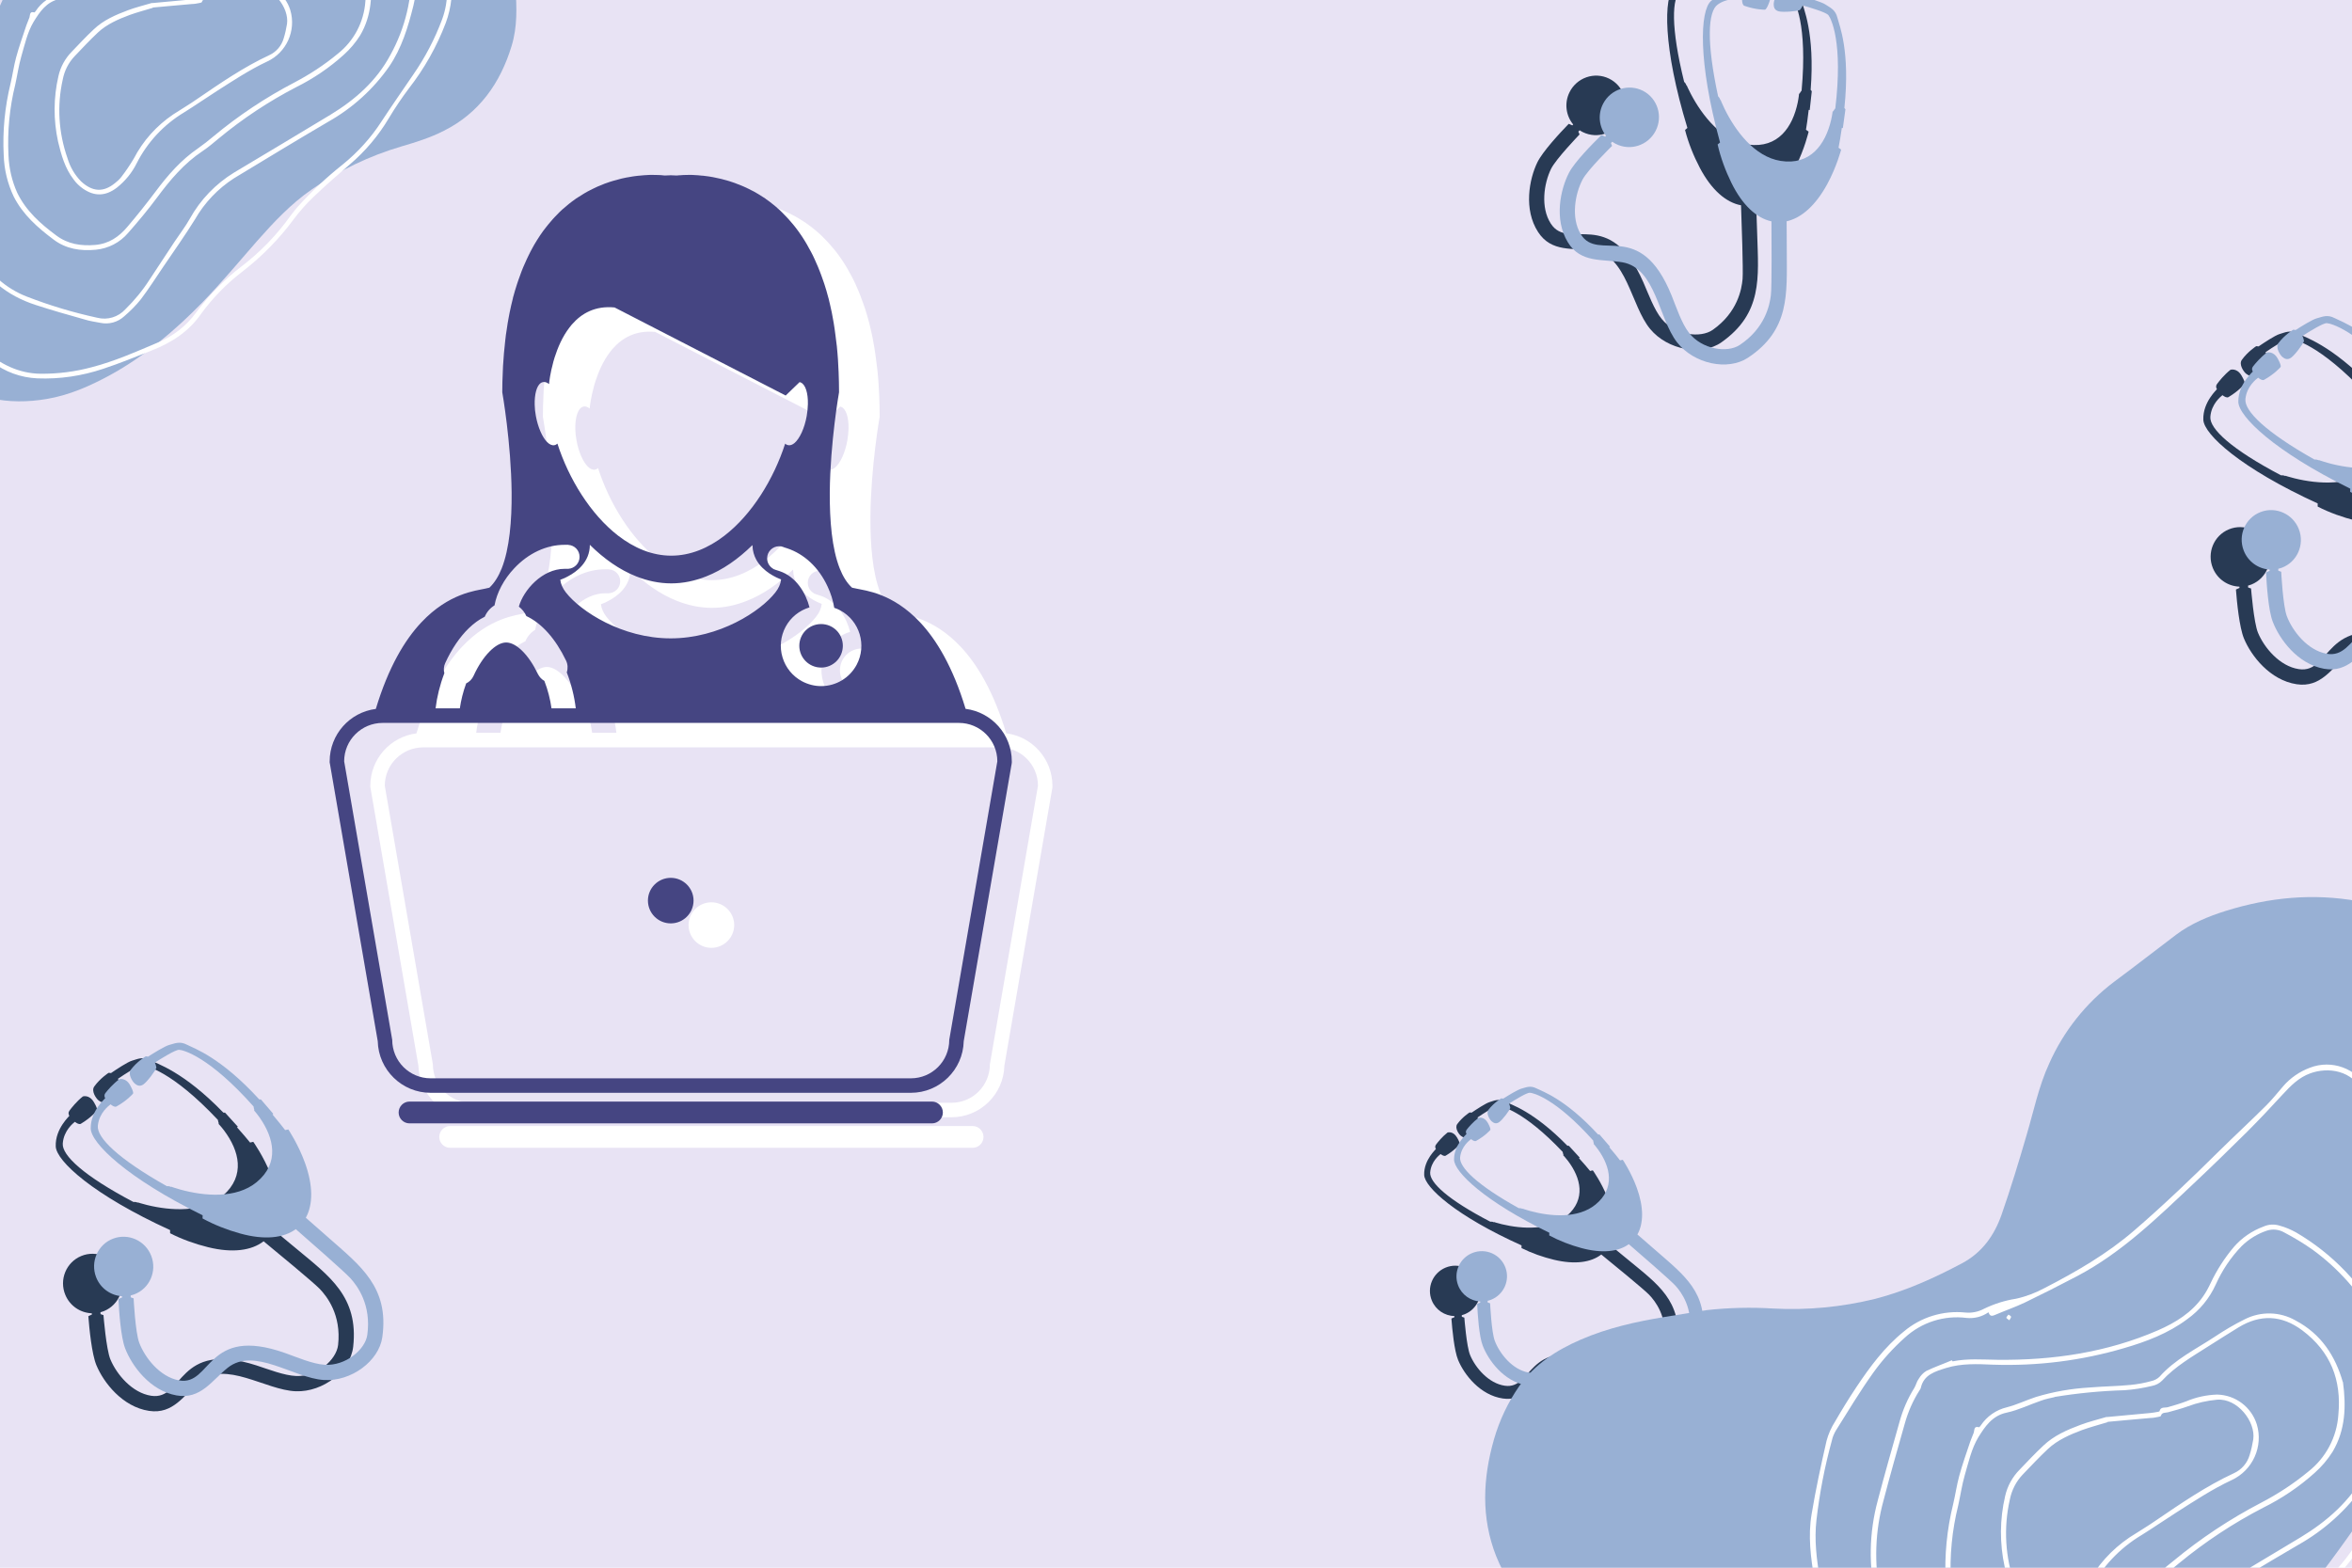 <svg xmlns="http://www.w3.org/2000/svg" xmlns:xlink="http://www.w3.org/1999/xlink" width="600" zoomAndPan="magnify" viewBox="0 0 450 300" height="400" preserveAspectRatio="xMidYMid meet" version="1.0"><defs><clipPath id="id1"><path d="M 0 0 L 87 0 L 87 73 L 0 73 Z M 0 0 " clip-rule="nonzero"/></clipPath><clipPath id="id2"><path d="M -12.848 77.707 L -36.934 -41.383 L 74.805 -63.98 L 98.887 55.109 Z M -12.848 77.707 " clip-rule="nonzero"/></clipPath><clipPath id="id3"><path d="M -12.848 77.707 L -36.934 -41.383 L 74.805 -63.98 L 98.887 55.109 Z M -12.848 77.707 " clip-rule="nonzero"/></clipPath><clipPath id="id4"><path d="M 272 210 L 322 210 L 322 268 L 272 268 Z M 272 210 " clip-rule="nonzero"/></clipPath><clipPath id="id5"><path d="M 262.109 220.27 L 302.996 203.348 L 326.512 260.172 L 285.629 277.098 Z M 262.109 220.27 " clip-rule="nonzero"/></clipPath><clipPath id="id6"><path d="M 262.109 220.27 L 302.996 203.348 L 326.512 260.172 L 285.629 277.098 Z M 262.109 220.27 " clip-rule="nonzero"/></clipPath><clipPath id="id7"><path d="M 278 207 L 326 207 L 326 266 L 278 266 Z M 278 207 " clip-rule="nonzero"/></clipPath><clipPath id="id8"><path d="M 267.957 217.031 L 309.312 201.285 L 331.195 258.758 L 289.844 274.508 Z M 267.957 217.031 " clip-rule="nonzero"/></clipPath><clipPath id="id9"><path d="M 267.957 217.031 L 309.312 201.285 L 331.195 258.758 L 289.844 274.508 Z M 267.957 217.031 " clip-rule="nonzero"/></clipPath><clipPath id="id10"><path d="M 284 171 L 450 171 L 450 300 L 284 300 Z M 284 171 " clip-rule="nonzero"/></clipPath><clipPath id="id11"><path d="M 273.293 187.398 L 510.664 164.242 L 526.031 321.742 L 288.66 344.902 Z M 273.293 187.398 " clip-rule="nonzero"/></clipPath><clipPath id="id12"><path d="M 273.293 187.398 L 510.664 164.242 L 526.031 321.742 L 288.66 344.902 Z M 273.293 187.398 " clip-rule="nonzero"/></clipPath><clipPath id="id13"><path d="M 346 203 L 450 203 L 450 300 L 346 300 Z M 346 203 " clip-rule="nonzero"/></clipPath><clipPath id="id14"><path d="M 357.492 354.535 L 331.473 225.891 L 452.766 201.359 L 478.785 330.004 Z M 357.492 354.535 " clip-rule="nonzero"/></clipPath><clipPath id="id15"><path d="M 357.492 354.535 L 331.473 225.891 L 452.766 201.359 L 478.785 330.004 Z M 357.492 354.535 " clip-rule="nonzero"/></clipPath><clipPath id="id16"><path d="M 84 215 L 189 215 L 189 219.652 L 84 219.652 Z M 84 215 " clip-rule="nonzero"/></clipPath><clipPath id="id17"><path d="M 70.852 38.152 L 201.359 38.152 L 201.359 214 L 70.852 214 Z M 70.852 38.152 " clip-rule="nonzero"/></clipPath><clipPath id="id18"><path d="M 76 210 L 181 210 L 181 214.973 L 76 214.973 Z M 76 210 " clip-rule="nonzero"/></clipPath><clipPath id="id19"><path d="M 63.074 33.473 L 193.586 33.473 L 193.586 210 L 63.074 210 Z M 63.074 33.473 " clip-rule="nonzero"/></clipPath><clipPath id="id20"><path d="M 10 202 L 68 202 L 68 271 L 10 271 Z M 10 202 " clip-rule="nonzero"/></clipPath><clipPath id="id21"><path d="M -1.512 213.941 L 46.305 194.148 L 74.125 261.371 L 26.309 281.16 Z M -1.512 213.941 " clip-rule="nonzero"/></clipPath><clipPath id="id22"><path d="M -1.512 213.941 L 46.305 194.148 L 74.125 261.371 L 26.309 281.16 Z M -1.512 213.941 " clip-rule="nonzero"/></clipPath><clipPath id="id23"><path d="M 17 199 L 74 199 L 74 268 L 17 268 Z M 17 199 " clip-rule="nonzero"/></clipPath><clipPath id="id24"><path d="M 5.344 210.145 L 53.707 191.73 L 79.594 259.719 L 31.23 278.133 Z M 5.344 210.145 " clip-rule="nonzero"/></clipPath><clipPath id="id25"><path d="M 5.344 210.145 L 53.707 191.73 L 79.594 259.719 L 31.23 278.133 Z M 5.344 210.145 " clip-rule="nonzero"/></clipPath><clipPath id="id26"><path d="M 292 0 L 347 0 L 347 67 L 292 67 Z M 292 0 " clip-rule="nonzero"/></clipPath><clipPath id="id27"><path d="M 316.324 -15.238 L 362.844 7.43 L 330.973 72.828 L 284.453 50.156 Z M 316.324 -15.238 " clip-rule="nonzero"/></clipPath><clipPath id="id28"><path d="M 316.324 -15.238 L 362.844 7.43 L 330.973 72.828 L 284.453 50.156 Z M 316.324 -15.238 " clip-rule="nonzero"/></clipPath><clipPath id="id29"><path d="M 298 0 L 354 0 L 354 70 L 298 70 Z M 298 0 " clip-rule="nonzero"/></clipPath><clipPath id="id30"><path d="M 323.707 -12.625 L 369.562 11.367 L 335.836 75.824 L 289.98 51.836 Z M 323.707 -12.625 " clip-rule="nonzero"/></clipPath><clipPath id="id31"><path d="M 323.707 -12.625 L 369.562 11.367 L 335.836 75.824 L 289.98 51.836 Z M 323.707 -12.625 " clip-rule="nonzero"/></clipPath><clipPath id="id32"><path d="M 421 63 L 450 63 L 450 132 L 421 132 Z M 421 63 " clip-rule="nonzero"/></clipPath><clipPath id="id33"><path d="M 409.379 74.887 L 457.195 55.098 L 485.02 122.316 L 437.203 142.105 Z M 409.379 74.887 " clip-rule="nonzero"/></clipPath><clipPath id="id34"><path d="M 409.379 74.887 L 457.195 55.098 L 485.02 122.316 L 437.203 142.105 Z M 409.379 74.887 " clip-rule="nonzero"/></clipPath><clipPath id="id35"><path d="M 428 60 L 450 60 L 450 129 L 428 129 Z M 428 60 " clip-rule="nonzero"/></clipPath><clipPath id="id36"><path d="M 416.234 71.09 L 464.598 52.676 L 490.484 120.664 L 442.125 139.078 Z M 416.234 71.09 " clip-rule="nonzero"/></clipPath><clipPath id="id37"><path d="M 416.234 71.09 L 464.598 52.676 L 490.484 120.664 L 442.125 139.078 Z M 416.234 71.09 " clip-rule="nonzero"/></clipPath></defs><rect x="-45" width="540" fill="#ffffff" y="-30" height="360" fill-opacity="1"/><rect x="-45" width="540" fill="#e8e3f4" y="-30" height="360" fill-opacity="1"/><rect x="-45" width="540" fill="#ffffff" y="-30" height="360" fill-opacity="1"/><rect x="-45" width="540" fill="#e8e3f4" y="-30" height="360" fill-opacity="1"/><path fill="#98b0d4" d="M -43.25 11.027 C -40.09 10.988 -36.93 11.219 -33.809 11.719 C -28.992 12.449 -24.098 12.449 -19.285 11.758 C -14.852 11.066 -10.652 9.645 -6.531 7.953 C -3.523 6.723 -1.559 4.453 -0.25 1.648 C 1.406 -1.926 2.91 -5.539 4.375 -9.191 C 5.723 -12.5 6.762 -15.918 8.574 -18.996 C 11.039 -23.34 14.582 -26.992 18.859 -29.605 C 22.02 -31.488 25.102 -33.449 28.262 -35.371 C 30.535 -36.754 33.078 -37.523 35.66 -38.062 C 41.977 -39.371 48.219 -39.371 54.5 -37.602 C 61.895 -35.523 69.102 -32.836 76.074 -29.527 C 81.238 -27.066 85.59 -23.453 89.637 -19.457 C 91.871 -17.305 93.836 -14.883 95.453 -12.23 C 97.266 -9.23 98.383 -5.848 98.613 -2.352 C 98.883 1.418 99 5.145 97.883 8.797 C 95.723 15.91 91.68 21.637 84.938 25.02 C 82.395 26.328 79.582 27.211 76.809 28.02 C 70.68 29.824 64.902 32.594 59.66 36.246 C 55.691 38.977 52.418 42.473 49.219 46.086 C 45.754 50.047 42.402 54.082 38.742 57.852 C 33.461 63.27 27.684 68.152 21.016 71.805 C 17.203 73.879 13.273 75.609 8.996 76.34 C 1.559 77.609 -5.336 76.34 -11.348 71.574 C -14.738 68.922 -17.973 66.113 -21.285 63.422 C -24.254 60.965 -27.219 58.543 -30.727 56.852 C -34.656 54.852 -39.047 53.93 -43.441 54.121 C -46.754 54.312 -50.066 54.66 -53.344 54.93 C -57.004 55.195 -60.664 55.195 -64.285 54.391 C -70.719 53.008 -74.57 48.93 -76.383 42.781 C -78 37.129 -77.191 31.633 -75.074 26.289 C -74.031 23.676 -72.57 21.254 -70.758 19.141 C -68.254 16.254 -65.016 14.602 -61.434 13.449 C -57.465 12.18 -53.383 11.68 -49.258 11.414 Z M -43.25 11.027 " fill-opacity="1" fill-rule="nonzero"/><g clip-path="url(#id1)"><g clip-path="url(#id2)"><g clip-path="url(#id3)"><path fill="#ffffff" d="M 77.551 -49.371 C 78.305 -45.035 79 -40.652 79.812 -36.328 C 80.617 -32.188 81.605 -28.086 82.441 -23.953 C 82.977 -21.301 83.273 -18.598 83.996 -15.949 C 84.953 -12.312 85.703 -8.602 86.238 -4.879 C 86.715 -1.742 86.383 1.434 85.285 4.387 C 83.566 8.91 81.188 13.129 78.219 16.934 C 76.859 18.746 75.582 20.637 74.406 22.602 C 72.418 25.953 69.887 28.949 66.941 31.457 C 64.586 33.473 62.238 35.52 60.008 37.664 C 58.609 38.984 57.332 40.434 56.172 41.988 C 53.414 45.719 50.133 49.051 46.473 51.895 C 43.453 54.199 40.746 56.945 38.508 60.004 C 36.133 63.469 32.797 65.586 29.016 67.074 C 25.938 68.293 22.895 69.535 19.715 70.586 C 15.66 71.941 11.426 72.578 7.152 72.406 C 3.988 72.262 0.973 71.176 -1.551 69.234 C -8.059 64.523 -13.074 58.035 -16.008 50.527 C -17.621 46.426 -19.227 42.355 -20.539 38.191 C -21.379 35.285 -22.012 32.305 -22.43 29.312 C -23.078 25.488 -23.59 21.57 -22.926 17.703 C -22.207 13.348 -21.289 9.051 -20.309 4.738 C -19.984 3.543 -19.469 2.371 -18.801 1.324 C -17.617 -0.734 -16.367 -2.777 -15.047 -4.773 C -12.664 -8.363 -10.078 -11.867 -6.707 -14.59 C -3.707 -17.145 0.223 -18.348 4.133 -17.945 C 5.285 -17.832 6.43 -18.062 7.449 -18.617 C 9.223 -19.477 11.109 -20.078 13.086 -20.383 C 14.859 -20.773 16.547 -21.43 18.133 -22.281 C 23.699 -25.168 29.121 -28.305 33.926 -32.48 C 39.078 -36.945 43.992 -41.672 48.824 -46.48 C 51.57 -49.203 54.398 -51.816 57.137 -54.566 C 58.211 -55.633 59.129 -56.824 60.121 -57.965 C 61.391 -59.449 63.02 -60.562 64.828 -61.242 C 68.664 -62.738 73.008 -61.137 74.988 -57.551 C 76.266 -54.953 77.164 -52.215 77.551 -49.371 Z M 8.207 -17.984 C 7.078 -17.191 5.703 -16.848 4.359 -16.984 C 0.395 -17.504 -3.586 -16.227 -6.547 -13.492 C -8.617 -11.629 -10.488 -9.555 -12.102 -7.281 C -14.445 -3.984 -16.531 -0.484 -18.688 2.969 C -18.988 3.5 -19.246 4.086 -19.375 4.707 C -20.637 9.328 -21.535 14.031 -22.082 18.785 C -22.469 22.289 -22.051 25.75 -21.453 29.18 C -21.047 32.109 -20.426 35.031 -19.625 37.914 C -18.426 41.816 -16.852 45.578 -15.441 49.438 C -12.918 56.18 -8.68 62.23 -3.121 66.914 C -0.031 69.621 3.516 71.477 7.793 71.523 C 11.09 71.547 14.398 71.129 17.609 70.258 C 21.902 69.141 25.965 67.344 30.07 65.605 C 33.027 64.41 35.637 62.406 37.5 59.832 C 39.965 56.508 42.879 53.531 46.168 51.012 C 49.812 48.234 53 44.922 55.641 41.215 C 56.039 40.695 56.434 40.176 56.867 39.68 C 59.527 36.695 62.43 33.973 65.566 31.484 C 68.449 29.145 70.965 26.375 72.973 23.27 C 74.941 20.266 76.984 17.34 79.016 14.352 C 81.301 11.066 83.184 7.48 84.586 3.715 C 85.945 0.047 85.703 -3.641 84.957 -7.32 C 84.262 -10.758 83.418 -14.168 82.691 -17.602 C 81.738 -22.305 80.883 -27 79.871 -31.691 C 78.719 -37.078 77.688 -42.492 76.953 -47.996 C 76.566 -50.992 75.688 -53.926 74.379 -56.672 C 72.363 -60.914 67.969 -61.375 64.902 -60.25 C 62.91 -59.535 61.48 -58.082 60.066 -56.543 C 57.957 -54.23 55.84 -51.98 53.648 -49.781 C 50.59 -46.746 47.527 -43.738 44.391 -40.781 C 38.016 -34.75 31.738 -28.551 23.855 -24.383 C 20.766 -22.754 17.691 -21.188 14.578 -19.68 C 12.832 -18.855 11.039 -18.242 9.281 -17.477 C 8.672 -17.23 8.418 -17.398 8.207 -17.984 Z M 1.898 -9.297 C 4.52 -9.828 7.137 -9.605 9.75 -9.566 C 19.535 -9.441 29.105 -10.844 38.105 -14.77 C 41.191 -16.113 44.062 -17.887 46.055 -20.77 C 46.566 -21.504 46.996 -22.312 47.371 -23.109 C 48.445 -25.398 49.828 -27.562 51.445 -29.492 C 52.84 -31.125 54.66 -32.371 56.703 -33.129 C 57.594 -33.531 58.621 -33.578 59.562 -33.27 C 60.559 -33 61.488 -32.59 62.406 -32.086 C 68.887 -28.277 74.148 -22.75 77.633 -16.074 C 78.84 -13.68 79.504 -11.02 79.516 -8.324 C 79.586 -5.168 79.883 -1.992 79.094 1.086 C 78.074 5.188 76.852 9.234 74.43 12.77 C 71.41 17.086 67.43 20.684 62.84 23.277 C 56.777 26.824 50.773 30.488 44.758 34.125 C 41.707 36.09 39.141 38.777 37.332 41.938 C 35.391 45.062 33.293 48.027 31.238 51.051 C 29.836 53.125 28.477 55.25 26.969 57.25 C 26.016 58.449 24.945 59.512 23.797 60.5 C 22.555 61.66 20.832 62.133 19.191 61.777 C 18.145 61.578 17.113 61.441 16.105 61.113 C 12.977 60.238 9.883 59.355 6.789 58.348 C 1.316 56.566 -2.848 53.203 -5.531 48 C -8 43.098 -10.254 38.152 -11.559 32.797 C -12.91 27.043 -12.809 21.023 -11.266 15.312 C -10.07 10.676 -8.746 6.043 -7.453 1.418 C -6.879 -0.707 -6.004 -2.738 -4.844 -4.605 C -4.535 -5.109 -4.441 -5.723 -4.07 -6.207 C -3.746 -6.773 -3.281 -7.277 -2.719 -7.609 C -1.262 -8.312 0.262 -8.84 1.762 -9.488 Z M -10.828 31.895 C -9.57 37.512 -7.168 43.023 -4.258 48.402 C -2.23 52.23 1.102 55.199 5.152 56.766 C 9.512 58.457 14.02 59.809 18.586 60.801 C 20.57 61.309 22.637 60.672 23.996 59.172 C 25.727 57.473 27.289 55.586 28.602 53.531 C 30.18 51.105 31.793 48.676 33.402 46.246 C 34.391 44.762 35.484 43.348 36.336 41.824 C 38.34 38.215 41.27 35.176 44.789 33.02 C 50.945 29.324 57.137 25.656 63.258 21.938 C 67.98 19.066 72.027 15.484 74.672 10.555 C 77.547 5.387 78.934 -0.48 78.711 -6.402 C 78.539 -10.039 78.145 -13.539 76.273 -16.742 C 73.547 -21.527 69.848 -25.707 65.387 -28.984 C 63.773 -30.133 62.094 -31.145 60.336 -32.074 C 59.414 -32.609 58.289 -32.727 57.289 -32.402 C 55.613 -31.84 54.109 -30.91 52.852 -29.68 C 50.93 -27.691 49.391 -25.371 48.27 -22.852 C 47.164 -20.398 45.426 -18.289 43.234 -16.715 C 39.91 -14.223 36.035 -12.746 32.121 -11.609 C 24.629 -9.406 16.852 -8.43 9.047 -8.703 C 6.258 -8.828 3.473 -8.957 0.781 -8.129 C -1.133 -7.523 -3.191 -6.98 -3.711 -4.586 C -3.746 -4.453 -3.84 -4.305 -3.914 -4.199 C -5.078 -2.359 -5.938 -0.398 -6.52 1.699 C -7.801 6.227 -9.078 10.758 -10.258 15.328 C -11.734 20.746 -11.941 26.406 -10.828 31.895 Z M 12.195 -17.188 C 12.164 -17.34 11.922 -17.449 11.742 -17.566 C 11.621 -17.387 11.402 -17.219 11.375 -17.055 C 11.352 -16.859 11.645 -16.797 11.883 -16.559 C 12.02 -16.809 12.227 -17.039 12.195 -17.188 Z M 70.707 -5.633 C 71.312 -1.234 71.156 2.945 68.914 6.758 C 68.035 8.16 66.969 9.41 65.75 10.504 C 63.016 12.973 59.98 15.031 56.672 16.676 C 51.418 19.402 46.434 22.699 41.863 26.484 C 40.871 27.312 39.855 28.176 38.777 28.898 C 35.234 31.246 32.551 34.426 30.035 37.824 C 28.309 40.152 26.438 42.383 24.527 44.559 C 22.957 46.414 20.738 47.555 18.336 47.789 C 15.414 48.066 12.629 47.656 10.219 45.82 C 7.188 43.543 4.398 41.094 2.629 37.621 C 1.438 35.129 0.797 32.434 0.711 29.688 C 0.473 25.09 0.922 20.477 2.02 15.984 C 2.41 14.336 2.633 12.656 3.082 10.996 C 3.641 8.938 4.359 6.91 5.043 4.855 C 5.223 4.348 5.461 3.828 5.641 3.32 C 5.785 2.789 5.652 2.125 6.578 2.379 C 6.641 2.367 6.789 2.18 6.863 2.07 C 7.945 0.438 9.594 -0.711 11.484 -1.156 C 13.215 -1.602 14.871 -2.406 16.574 -2.973 C 19.68 -3.914 22.863 -4.465 26.09 -4.645 C 28.5 -4.852 30.883 -4.859 33.281 -5.094 C 34.512 -5.219 35.723 -5.434 36.883 -5.762 C 37.426 -5.871 37.938 -6.129 38.332 -6.492 C 41.09 -9.625 44.777 -11.406 48.125 -13.625 C 49.812 -14.75 51.547 -15.793 53.375 -16.695 C 56.219 -18.148 59.59 -18.078 62.363 -16.473 C 66.863 -14.086 69.383 -10.168 70.695 -5.535 Z M 19.938 -2.961 C 19.219 -2.785 18.309 -2.633 17.434 -2.297 C 15.438 -1.613 13.527 -0.66 11.453 -0.211 C 8.863 0.316 7.574 2.332 6.438 4.164 C 5.242 6.164 4.723 8.562 4.059 10.863 C 3.562 12.598 3.309 14.438 2.914 16.211 C 1.824 20.609 1.395 25.152 1.621 29.691 C 1.719 32.184 2.273 34.617 3.297 36.891 C 5.012 40.402 7.762 42.832 10.789 45.074 C 13.008 46.73 15.531 47.098 18.184 46.875 C 20.84 46.652 22.766 45.32 24.383 43.395 C 26.262 41.191 28.035 38.949 29.77 36.652 C 32.113 33.508 34.637 30.613 37.887 28.387 C 38.906 27.676 39.906 26.879 40.844 26.094 C 45.625 22.109 50.855 18.637 56.359 15.766 C 59.285 14.23 62.055 12.414 64.609 10.297 C 67.723 7.848 69.648 4.191 69.91 0.215 C 70.488 -5.934 68.527 -10.969 63.531 -14.73 C 59.906 -17.449 56.137 -17.629 52.254 -15.242 C 50.504 -14.137 48.715 -13.051 46.965 -11.914 C 44.105 -10.078 41.152 -8.383 38.812 -5.836 C 38.344 -5.363 37.746 -5.055 37.113 -4.93 C 35.496 -4.539 33.887 -4.277 32.215 -4.156 C 28.066 -4.039 23.941 -3.645 19.84 -2.973 Z M 29.066 0.594 C 31.594 0.363 34.148 0.129 36.77 -0.117 C 37.195 -0.172 37.625 -0.227 38.016 -0.309 C 38.137 -0.332 38.348 -0.375 38.371 -0.41 C 38.57 -1.297 39.355 -0.984 39.883 -1.156 C 40.953 -1.465 42.047 -1.781 43.098 -2.184 C 44.805 -2.902 46.637 -3.305 48.504 -3.371 C 51.75 -3.305 54.566 -1.172 55.539 1.926 C 56.707 5.836 54.828 10.047 51.129 11.766 C 47.719 13.367 44.59 15.445 41.422 17.465 C 39.34 18.797 37.301 20.215 35.211 21.516 C 31.352 23.836 28.203 27.203 26.16 31.23 C 25.246 33.078 23.938 34.66 22.34 35.926 C 20.191 37.555 18.102 37.629 15.879 36.102 C 15.184 35.613 14.562 35.02 14.078 34.332 C 12.422 32.188 11.723 29.66 11.105 27.082 C 10.211 22.961 10.223 18.691 11.18 14.57 C 11.574 12.797 12.469 11.172 13.746 9.875 C 15.117 8.438 16.461 7.004 17.91 5.645 C 19.777 3.852 22.113 2.848 24.477 1.961 C 25.938 1.414 27.461 1.043 29.09 0.559 Z M 29.25 1.496 C 27.652 1.977 26.191 2.367 24.789 2.871 C 22.598 3.691 20.438 4.629 18.719 6.234 C 17.191 7.672 15.746 9.223 14.297 10.738 C 13.105 11.984 12.324 13.555 12.004 15.223 C 10.879 20.223 11.211 25.43 12.91 30.266 C 13.402 31.926 14.273 33.445 15.504 34.703 C 17.668 36.715 19.766 36.855 21.977 35.059 C 22.441 34.711 22.863 34.312 23.211 33.867 C 24.082 32.746 24.875 31.551 25.605 30.336 C 27.363 26.934 29.949 24.059 33.125 21.906 C 34.648 20.91 36.223 19.992 37.734 18.934 C 42.172 15.902 46.605 12.84 51.512 10.559 C 52.859 9.941 53.879 8.762 54.277 7.332 C 54.566 6.426 54.758 5.508 54.914 4.566 C 55.352 1.461 52.145 -2.758 48.5 -2.457 C 46.746 -2.293 45.035 -1.914 43.402 -1.301 C 42.262 -0.883 41.066 -0.578 39.879 -0.242 C 39.402 -0.117 38.805 -0.277 38.625 0.387 C 38.613 0.484 38.344 0.539 38.164 0.574 C 37.711 0.664 37.227 0.762 36.758 0.766 C 34.172 1.004 31.605 1.211 29.207 1.445 Z M 29.25 1.496 " fill-opacity="1" fill-rule="nonzero"/></g></g></g><g clip-path="url(#id4)"><g clip-path="url(#id5)"><g clip-path="url(#id6)"><path fill="#283a54" d="M 311.754 241.281 C 310.234 240.023 308.781 238.84 307.961 238.172 C 309.094 236.012 309.047 232.934 307.59 229.246 C 306.414 226.285 304.754 223.969 304.754 223.969 C 304.754 223.969 304.512 224.004 304.23 224.086 C 303.738 223.473 303.023 222.645 302.105 221.633 C 302.184 221.555 302.238 221.523 302.238 221.523 L 300.164 219.262 C 300.164 219.262 300.047 219.242 299.883 219.25 C 293.395 212.605 289.027 211.336 287.879 210.789 C 286.668 210.207 285.938 210.621 284.973 210.91 C 284.266 211.121 282.465 212.305 281.559 212.918 C 281.324 212.871 281.156 212.891 281.156 212.891 C 281.156 212.891 279.793 213.758 278.816 215.102 C 278.27 215.852 279.129 217.051 279.469 217.324 C 279.809 217.598 280.293 217.887 280.902 217.445 C 281.512 217.004 282.836 215.156 282.965 214.648 C 282.898 214.324 282.805 214.062 282.691 213.848 C 283.746 213.125 286.004 211.637 286.605 211.645 C 287.273 211.652 291.547 212.578 298.98 220.43 C 299.008 220.598 299.055 220.793 299.133 221.016 L 299.074 221.066 C 299.074 221.066 299.488 221.48 300.012 222.176 C 302.445 225.41 303.492 229.469 299.781 232.676 C 296.508 235.508 291.242 235.211 287.336 234.27 C 286.414 234.047 285.852 233.855 285.852 233.855 L 285.832 233.91 L 285.699 233.844 C 285.699 233.844 285.426 233.75 285.145 233.793 C 277.066 229.609 273.48 226.297 273.633 224.363 C 273.801 222.254 275.367 221.059 275.625 220.844 C 275.961 221.098 276.352 221.301 276.605 221.152 C 278.32 220.137 279.211 219.035 279.211 219.035 C 279.211 219.035 279.516 218.945 278.754 217.656 C 277.992 216.367 276.949 216.727 276.949 216.727 C 275.934 217.523 275.086 218.574 274.73 219.059 C 274.52 219.355 274.586 219.645 274.734 219.898 C 274.695 219.906 274.672 219.914 274.672 219.914 C 274.883 219.824 272.387 221.898 272.484 224.84 C 272.566 227.215 278.594 232.691 291.109 238.324 C 291.09 238.609 291.105 238.836 291.105 238.836 C 293.043 239.809 295.211 240.57 297.316 241.074 C 301.309 242.031 304.41 241.586 306.367 240.07 C 308.406 241.73 314.496 246.703 315.508 247.754 C 316.66 248.949 319.039 251.93 318.469 256.82 C 318.188 259.219 315.055 261.984 311.617 261.879 C 309.637 261.82 307.016 260.785 305.117 260.188 C 292.062 256.07 293.305 265.961 287.91 265.18 C 284.793 264.727 282.27 261.727 281.27 259.309 C 280.586 257.664 280.176 252.262 280.168 252.145 C 280.168 252.145 279.957 252.062 279.691 251.988 L 279.676 251.684 C 279.871 251.629 280.066 251.566 280.262 251.488 C 282.73 250.465 283.906 247.645 282.887 245.184 C 281.871 242.723 279.043 241.559 276.574 242.578 C 274.105 243.602 272.93 246.426 273.949 248.883 C 274.695 250.691 276.422 251.797 278.266 251.852 L 278.277 252.059 C 277.953 252.184 277.695 252.328 277.695 252.328 C 277.848 254.398 278.234 258.461 278.977 260.258 C 280.137 263.062 283.195 266.996 287.547 267.625 C 291.52 268.203 293.281 265.016 295.793 262.895 C 300.035 259.305 306.609 264.203 311.535 264.352 C 316.035 264.488 320.477 260.988 320.93 257.102 C 321.879 248.977 317.059 245.664 311.754 241.281 Z M 311.754 241.281 " fill-opacity="1" fill-rule="nonzero"/></g></g></g><g clip-path="url(#id7)"><g clip-path="url(#id8)"><g clip-path="url(#id9)"><path fill="#98b0d4" d="M 316.984 239.453 C 315.5 238.152 314.082 236.926 313.277 236.234 C 314.473 234.109 314.516 231.031 313.164 227.305 C 312.074 224.312 310.48 221.945 310.48 221.945 C 310.48 221.945 310.238 221.977 309.953 222.051 C 309.48 221.422 308.789 220.574 307.902 219.535 C 307.98 219.461 308.035 219.434 308.035 219.434 L 306.027 217.109 C 306.027 217.109 305.91 217.086 305.746 217.09 C 299.453 210.266 295.121 208.871 293.988 208.289 C 292.793 207.676 292.055 208.07 291.082 208.328 C 290.367 208.52 288.531 209.652 287.609 210.238 C 287.379 210.184 287.207 210.199 287.207 210.199 C 287.207 210.199 285.82 211.027 284.805 212.344 C 284.238 213.078 285.066 214.301 285.398 214.582 C 285.727 214.867 286.203 215.168 286.824 214.746 C 287.449 214.32 288.82 212.512 288.965 212.012 C 288.91 211.684 288.82 211.418 288.719 211.199 C 289.793 210.508 292.094 209.086 292.691 209.109 C 293.359 209.137 297.602 210.184 304.812 218.246 C 304.832 218.414 304.875 218.609 304.945 218.832 L 304.887 218.887 C 304.887 218.887 305.285 219.309 305.789 220.02 C 308.133 223.32 309.059 227.406 305.262 230.512 C 301.906 233.246 296.652 232.797 292.773 231.746 C 291.859 231.496 291.301 231.289 291.301 231.289 L 291.281 231.344 L 291.148 231.273 C 291.148 231.273 290.879 231.172 290.598 231.207 C 282.641 226.797 279.152 223.379 279.359 221.453 C 279.59 219.348 281.188 218.195 281.453 217.988 C 281.781 218.254 282.168 218.469 282.422 218.328 C 284.168 217.363 285.09 216.285 285.09 216.285 C 285.09 216.285 285.395 216.207 284.672 214.895 C 283.949 213.586 282.891 213.914 282.891 213.914 C 281.855 214.68 280.977 215.707 280.613 216.184 C 280.387 216.473 280.449 216.762 280.59 217.023 C 280.551 217.027 280.523 217.031 280.523 217.031 C 280.742 216.949 278.184 218.953 278.199 221.895 C 278.211 224.273 284.082 229.918 296.43 235.906 C 296.402 236.191 296.414 236.418 296.414 236.418 C 298.32 237.445 300.465 238.27 302.555 238.832 C 306.52 239.902 309.633 239.547 311.633 238.09 C 313.625 239.805 319.57 244.953 320.551 246.027 C 321.668 247.258 323.961 250.305 323.25 255.18 C 322.902 257.566 319.691 260.242 316.258 260.039 C 314.281 259.922 311.688 258.816 309.809 258.16 C 296.879 253.672 297.832 263.598 292.469 262.66 C 289.363 262.117 286.926 259.047 285.996 256.602 C 285.359 254.938 285.105 249.527 285.098 249.41 C 285.098 249.41 284.891 249.32 284.625 249.238 L 284.621 248.934 C 284.816 248.887 285.016 248.828 285.211 248.754 C 287.707 247.805 288.965 245.016 288.016 242.527 C 287.07 240.039 284.277 238.793 281.781 239.746 C 279.285 240.695 278.027 243.484 278.977 245.973 C 279.672 247.801 281.367 248.953 283.207 249.062 L 283.211 249.27 C 282.887 249.387 282.621 249.523 282.621 249.523 C 282.715 251.594 282.984 255.668 283.676 257.484 C 284.758 260.32 287.703 264.34 292.035 265.094 C 295.988 265.785 297.836 262.652 300.41 260.598 C 304.754 257.137 311.184 262.219 316.105 262.508 C 320.602 262.77 325.137 259.402 325.703 255.527 C 326.883 247.434 322.16 243.984 316.984 239.453 Z M 316.984 239.453 " fill-opacity="1" fill-rule="nonzero"/></g></g></g><g clip-path="url(#id10)"><g clip-path="url(#id11)"><g clip-path="url(#id12)"><path fill="#98b0d4" d="M 326.52 250.711 C 330.75 250.246 335.02 250.141 339.27 250.406 C 345.824 250.758 352.387 250.121 358.754 248.559 C 364.605 247.047 370.051 244.582 375.355 241.766 C 379.227 239.719 381.562 236.406 382.949 232.457 C 384.703 227.43 386.242 222.367 387.727 217.258 C 389.102 212.633 390.047 207.891 392.07 203.512 C 394.809 197.344 399.082 191.965 404.473 187.887 C 408.465 184.938 412.34 181.895 416.324 178.891 C 419.191 176.73 422.5 175.363 425.891 174.301 C 434.195 171.715 442.566 170.898 451.219 172.457 C 461.414 174.285 471.43 176.965 481.215 180.504 C 488.461 183.137 494.773 187.434 500.727 192.285 C 504.004 194.891 506.957 197.895 509.477 201.254 C 512.301 205.055 514.242 209.461 515.012 214.141 C 515.867 219.176 516.512 224.18 515.492 229.242 C 513.535 239.098 508.859 247.34 500.262 252.773 C 497.023 254.867 493.367 256.426 489.754 257.875 C 481.777 261.109 474.391 265.59 467.844 271.191 C 462.879 275.387 458.945 280.523 455.133 285.809 C 451 291.59 447.035 297.465 442.621 303.012 C 436.254 311 429.145 318.328 420.688 324.117 C 415.844 327.41 410.801 330.254 405.16 331.797 C 395.355 334.477 385.941 333.672 377.254 328.043 C 372.359 324.914 367.648 321.559 362.852 318.371 C 358.551 315.449 354.254 312.574 349.328 310.758 C 343.797 308.582 337.785 307.914 331.922 308.746 C 327.5 309.438 323.105 310.34 318.746 311.129 C 313.875 311.969 308.965 312.449 304.004 311.836 C 295.191 310.816 289.488 305.832 286.254 297.789 C 283.34 290.395 283.703 282.891 285.844 275.418 C 286.895 271.766 288.539 268.312 290.691 265.23 C 293.672 261.02 297.793 258.371 302.449 256.352 C 307.605 254.121 313.016 252.914 318.508 252.016 Z M 326.52 250.711 " fill-opacity="1" fill-rule="nonzero"/></g></g></g><g clip-path="url(#id13)"><g clip-path="url(#id14)"><g clip-path="url(#id15)"><path fill="#ffffff" d="M 455.734 217.141 C 456.547 221.828 457.301 226.559 458.176 231.23 C 459.047 235.703 460.113 240.133 461.016 244.598 C 461.594 247.465 461.914 250.387 462.695 253.246 C 463.73 257.176 464.539 261.184 465.113 265.203 C 465.629 268.594 465.27 272.023 464.074 275.219 C 462.203 280.105 459.613 284.668 456.391 288.777 C 454.914 290.738 453.523 292.785 452.25 294.906 C 450.086 298.531 447.336 301.77 444.137 304.484 C 441.578 306.664 439.027 308.875 436.602 311.195 C 435.086 312.625 433.699 314.191 432.438 315.871 C 429.438 319.906 425.875 323.508 421.898 326.586 C 418.621 329.078 415.68 332.047 413.25 335.355 C 410.668 339.102 407.043 341.395 402.941 343.004 C 399.598 344.324 396.293 345.672 392.844 346.809 C 388.438 348.277 383.844 348.969 379.207 348.785 C 375.77 348.633 372.5 347.465 369.762 345.371 C 362.703 340.285 357.266 333.281 354.094 325.172 C 352.348 320.742 350.605 316.344 349.184 311.852 C 348.277 308.711 347.594 305.492 347.145 302.258 C 346.445 298.125 345.895 293.895 346.617 289.715 C 347.402 285.008 348.402 280.363 349.473 275.703 C 349.824 274.41 350.383 273.145 351.109 272.016 C 352.398 269.789 353.754 267.578 355.191 265.422 C 357.781 261.543 360.59 257.75 364.254 254.805 C 367.512 252.043 371.777 250.738 376.02 251.172 C 377.273 251.293 378.516 251.039 379.621 250.441 C 381.543 249.512 383.594 248.859 385.738 248.527 C 387.664 248.105 389.496 247.395 391.219 246.469 C 397.262 243.348 403.152 239.953 408.371 235.438 C 413.969 230.609 419.305 225.492 424.555 220.293 C 427.535 217.348 430.609 214.523 433.586 211.547 C 434.75 210.395 435.75 209.109 436.828 207.871 C 438.207 206.27 439.973 205.066 441.938 204.328 C 446.105 202.707 450.812 204.434 452.961 208.305 C 454.344 211.113 455.316 214.07 455.734 217.141 Z M 380.441 251.125 C 379.219 251.984 377.727 252.352 376.266 252.207 C 371.961 251.652 367.645 253.035 364.426 255.992 C 362.176 258.008 360.145 260.25 358.391 262.707 C 355.844 266.273 353.574 270.059 351.23 273.789 C 350.902 274.363 350.621 274.996 350.484 275.668 C 349.109 280.66 348.129 285.742 347.535 290.883 C 347.105 294.668 347.559 298.41 348.203 302.109 C 348.641 305.277 349.312 308.434 350.18 311.547 C 351.477 315.762 353.184 319.828 354.707 323.996 C 357.441 331.277 362.031 337.812 368.062 342.867 C 371.41 345.785 375.258 347.789 379.898 347.832 C 383.48 347.855 387.07 347.398 390.559 346.457 C 395.219 345.242 399.629 343.301 404.082 341.414 C 407.297 340.121 410.129 337.953 412.156 335.168 C 414.836 331.574 418 328.355 421.57 325.633 C 425.527 322.629 428.992 319.047 431.863 315.039 C 432.293 314.477 432.723 313.914 433.195 313.379 C 436.086 310.148 439.238 307.203 442.645 304.516 C 445.777 301.98 448.508 298.988 450.691 295.629 C 452.828 292.383 455.051 289.219 457.258 285.992 C 459.742 282.438 461.785 278.562 463.312 274.488 C 464.793 270.527 464.535 266.543 463.73 262.566 C 462.98 258.852 462.062 255.172 461.281 251.465 C 460.25 246.379 459.328 241.309 458.234 236.238 C 456.988 230.418 455.875 224.574 455.082 218.629 C 454.664 215.391 453.719 212.223 452.301 209.254 C 450.113 204.676 445.348 204.184 442.016 205.398 C 439.855 206.176 438.301 207.742 436.762 209.41 C 434.477 211.91 432.176 214.344 429.793 216.723 C 426.473 220.008 423.145 223.258 419.738 226.457 C 412.812 232.977 405.992 239.684 397.434 244.195 C 394.078 245.957 390.742 247.652 387.359 249.285 C 385.461 250.176 383.516 250.844 381.605 251.668 C 380.945 251.938 380.672 251.758 380.441 251.125 Z M 373.586 260.516 C 376.434 259.941 379.273 260.18 382.109 260.215 C 392.727 260.34 403.117 258.816 412.887 254.57 C 416.238 253.109 419.355 251.191 421.52 248.074 C 422.074 247.285 422.547 246.406 422.949 245.547 C 424.121 243.07 425.621 240.73 427.379 238.648 C 428.898 236.883 430.871 235.531 433.09 234.711 C 434.059 234.277 435.172 234.223 436.195 234.559 C 437.273 234.848 438.285 235.289 439.281 235.832 C 446.309 239.941 452.016 245.91 455.789 253.117 C 457.094 255.699 457.812 258.574 457.824 261.488 C 457.898 264.898 458.219 268.328 457.359 271.656 C 456.246 276.09 454.914 280.461 452.281 284.285 C 449 288.949 444.68 292.844 439.691 295.648 C 433.109 299.488 426.59 303.453 420.059 307.387 C 416.742 309.516 413.957 312.418 411.992 315.836 C 409.883 319.215 407.602 322.422 405.367 325.688 C 403.844 327.93 402.367 330.23 400.727 332.395 C 399.691 333.688 398.531 334.84 397.281 335.906 C 395.934 337.16 394.062 337.676 392.281 337.289 C 391.148 337.078 390.027 336.93 388.934 336.574 C 385.539 335.633 382.18 334.688 378.828 333.602 C 372.887 331.68 368.371 328.051 365.461 322.43 C 362.789 317.137 360.348 311.797 358.938 306.012 C 357.477 299.793 357.594 293.293 359.273 287.117 C 360.578 282.105 362.02 277.102 363.426 272.102 C 364.051 269.805 365.004 267.609 366.266 265.594 C 366.598 265.051 366.703 264.383 367.105 263.859 C 367.461 263.246 367.965 262.703 368.57 262.344 C 370.156 261.582 371.812 261.012 373.441 260.309 Z M 359.73 305.035 C 361.094 311.105 363.695 317.055 366.844 322.863 C 369.043 326.996 372.656 330.203 377.051 331.891 C 381.781 333.715 386.672 335.168 391.625 336.234 C 393.777 336.785 396.023 336.09 397.5 334.469 C 399.379 332.633 401.078 330.594 402.5 328.371 C 404.219 325.75 405.973 323.125 407.723 320.496 C 408.793 318.891 409.984 317.359 410.91 315.715 C 413.086 311.816 416.27 308.527 420.09 306.191 C 426.777 302.195 433.504 298.223 440.148 294.199 C 445.277 291.094 449.672 287.219 452.547 281.891 C 455.676 276.305 457.188 269.961 456.949 263.566 C 456.766 259.633 456.344 255.852 454.316 252.398 C 451.363 247.227 447.348 242.715 442.512 239.184 C 440.762 237.941 438.941 236.852 437.035 235.848 C 436.031 235.27 434.812 235.141 433.727 235.496 C 431.906 236.102 430.273 237.113 428.906 238.441 C 426.82 240.59 425.148 243.102 423.926 245.824 C 422.727 248.477 420.836 250.758 418.457 252.457 C 414.844 255.156 410.637 256.754 406.391 257.984 C 398.254 260.379 389.816 261.438 381.344 261.152 C 378.32 261.016 375.293 260.883 372.375 261.777 C 370.293 262.438 368.062 263.023 367.496 265.613 C 367.457 265.758 367.352 265.914 367.273 266.031 C 366.008 268.02 365.074 270.141 364.441 272.406 C 363.047 277.301 361.652 282.195 360.367 287.137 C 358.758 292.988 358.531 299.105 359.73 305.035 Z M 384.77 251.98 C 384.734 251.816 384.473 251.699 384.277 251.57 C 384.148 251.766 383.91 251.949 383.879 252.125 C 383.852 252.336 384.176 252.406 384.43 252.66 C 384.578 252.391 384.801 252.141 384.77 251.98 Z M 448.262 264.406 C 448.914 269.16 448.738 273.672 446.301 277.793 C 445.348 279.309 444.191 280.664 442.863 281.848 C 439.895 284.516 436.598 286.742 433.004 288.523 C 427.301 291.473 421.891 295.043 416.926 299.133 C 415.848 300.031 414.742 300.965 413.57 301.746 C 409.723 304.289 406.809 307.727 404.078 311.398 C 402.199 313.914 400.168 316.328 398.09 318.68 C 396.383 320.688 393.977 321.922 391.371 322.176 C 388.195 322.48 385.176 322.039 382.562 320.059 C 379.27 317.602 376.25 314.957 374.332 311.207 C 373.039 308.52 372.348 305.605 372.258 302.641 C 372.004 297.672 372.496 292.688 373.691 287.832 C 374.117 286.051 374.363 284.238 374.852 282.441 C 375.457 280.219 376.238 278.023 376.984 275.805 C 377.18 275.254 377.441 274.695 377.637 274.145 C 377.793 273.57 377.648 272.855 378.656 273.125 C 378.723 273.113 378.883 272.91 378.965 272.793 C 380.141 271.027 381.93 269.785 383.98 269.301 C 385.859 268.82 387.656 267.945 389.512 267.336 C 392.879 266.312 396.336 265.719 399.84 265.516 C 402.449 265.293 405.039 265.281 407.645 265.023 C 408.977 264.891 410.293 264.656 411.551 264.301 C 412.141 264.184 412.695 263.902 413.129 263.508 C 416.121 260.121 420.125 258.191 423.762 255.793 C 425.594 254.574 427.48 253.449 429.461 252.473 C 432.551 250.898 436.211 250.973 439.219 252.703 C 444.098 255.277 446.828 259.508 448.25 264.512 Z M 393.156 267.344 C 392.379 267.535 391.391 267.699 390.441 268.062 C 388.273 268.805 386.199 269.836 383.949 270.324 C 381.133 270.895 379.734 273.078 378.5 275.055 C 377.199 277.219 376.637 279.809 375.91 282.297 C 375.371 284.168 375.09 286.16 374.66 288.078 C 373.477 292.828 373.004 297.738 373.246 302.641 C 373.348 305.336 373.949 307.961 375.059 310.418 C 376.914 314.211 379.898 316.832 383.184 319.254 C 385.586 321.039 388.324 321.438 391.203 321.191 C 394.086 320.949 396.18 319.508 397.938 317.422 C 399.977 315.043 401.906 312.617 403.785 310.133 C 406.336 306.734 409.074 303.605 412.609 301.195 C 413.715 300.43 414.797 299.562 415.82 298.715 C 421.012 294.406 426.691 290.648 432.668 287.539 C 435.844 285.879 438.852 283.914 441.625 281.621 C 445.008 278.973 447.102 275.02 447.391 270.723 C 448.023 264.082 445.902 258.645 440.484 254.582 C 436.551 251.648 432.457 251.457 428.246 254.039 C 426.344 255.238 424.398 256.414 422.5 257.645 C 419.395 259.629 416.188 261.465 413.645 264.219 C 413.137 264.727 412.488 265.062 411.801 265.199 C 410.047 265.625 408.297 265.91 406.484 266.039 C 401.98 266.168 397.504 266.602 393.051 267.332 Z M 403.062 271.176 C 405.805 270.926 408.578 270.668 411.422 270.398 C 411.887 270.34 412.352 270.277 412.777 270.191 C 412.906 270.168 413.137 270.121 413.164 270.082 C 413.379 269.121 414.23 269.457 414.805 269.273 C 415.965 268.938 417.152 268.594 418.293 268.16 C 420.145 267.379 422.133 266.945 424.164 266.871 C 427.688 266.941 430.742 269.238 431.793 272.59 C 433.055 276.809 431.012 281.359 426.996 283.227 C 423.289 284.957 419.895 287.203 416.453 289.395 C 414.191 290.836 411.98 292.367 409.711 293.777 C 405.516 296.285 402.098 299.93 399.879 304.277 C 398.883 306.277 397.461 307.988 395.727 309.355 C 393.391 311.117 391.125 311.203 388.715 309.555 C 387.961 309.027 387.285 308.383 386.762 307.645 C 384.965 305.328 384.207 302.598 383.543 299.812 C 382.574 295.363 382.594 290.746 383.637 286.297 C 384.066 284.379 385.039 282.621 386.426 281.223 C 387.914 279.664 389.375 278.113 390.949 276.641 C 392.977 274.707 395.516 273.617 398.082 272.656 C 399.664 272.066 401.32 271.66 403.086 271.137 Z M 403.258 272.152 C 401.523 272.672 399.941 273.094 398.414 273.641 C 396.039 274.527 393.691 275.547 391.828 277.277 C 390.168 278.836 388.598 280.512 387.023 282.152 C 385.727 283.5 384.879 285.195 384.527 286.996 C 383.305 292.402 383.656 298.027 385.496 303.25 C 386.031 305.043 386.977 306.684 388.305 308.043 C 390.652 310.215 392.934 310.363 395.332 308.418 C 395.836 308.047 396.293 307.613 396.672 307.129 C 397.621 305.922 398.484 304.629 399.273 303.312 C 401.188 299.637 404 296.523 407.445 294.199 C 409.102 293.117 410.809 292.129 412.449 290.984 C 417.27 287.703 422.086 284.387 427.41 281.918 C 428.879 281.25 429.98 279.977 430.418 278.43 C 430.73 277.449 430.941 276.457 431.109 275.441 C 431.59 272.086 428.113 267.531 424.16 267.855 C 422.254 268.039 420.395 268.449 418.621 269.113 C 417.383 269.566 416.09 269.895 414.801 270.258 C 414.281 270.398 413.633 270.223 413.438 270.941 C 413.426 271.047 413.133 271.105 412.934 271.145 C 412.445 271.242 411.922 271.352 411.41 271.352 C 408.602 271.613 405.82 271.836 403.215 272.094 Z M 403.258 272.152 " fill-opacity="1" fill-rule="nonzero"/></g></g></g><path fill="#ffffff" d="M 164.875 124.102 C 167.18 124.102 169.031 125.953 169.031 128.258 C 169.031 130.562 167.18 132.434 164.875 132.434 C 162.57 132.434 160.703 130.562 160.703 128.258 C 160.703 125.953 162.57 124.102 164.875 124.102 " fill-opacity="1" fill-rule="nonzero"/><g clip-path="url(#id16)"><path fill="#ffffff" d="M 188.168 217.574 C 188.168 216.43 187.234 215.48 186.09 215.48 L 86.121 215.48 C 84.977 215.48 84.043 216.43 84.043 217.574 C 84.043 218.719 84.977 219.652 86.121 219.652 L 186.09 219.652 C 187.234 219.652 188.168 218.719 188.168 217.574 " fill-opacity="1" fill-rule="nonzero"/></g><g clip-path="url(#id17)"><path fill="#ffffff" d="M 189.391 203.668 C 189.391 207.746 186.105 211.031 182.047 211.031 L 90.164 211.031 C 86.105 211.031 82.82 207.746 82.82 203.668 L 73.621 150.367 C 73.621 146.305 76.922 143.02 80.984 143.02 L 191.246 143.02 C 195.289 143.02 198.59 146.305 198.59 150.367 Z M 92.969 131.547 C 94.191 128.855 95.754 126.551 97.477 124.891 C 98.43 123.973 99.441 123.23 100.523 122.699 C 100.91 121.781 101.57 121.023 102.391 120.523 C 102.824 118.109 104.18 115.531 106.16 113.434 C 108.883 110.535 112.312 108.938 115.809 108.938 L 116.5 108.938 L 116.5 108.957 C 117.711 109.02 118.66 110.004 118.66 111.242 C 118.66 112.469 117.711 113.449 116.5 113.531 L 116.406 113.531 C 116.391 113.531 116.391 113.531 116.371 113.531 C 116.355 113.531 116.34 113.531 116.324 113.531 L 115.809 113.531 C 111.508 113.531 107.934 117.609 107.047 120.766 C 107.656 121.234 108.156 121.848 108.48 122.57 C 111.461 123.973 114.07 126.922 116.082 131.109 C 116.422 131.82 116.453 132.625 116.211 133.352 C 117.082 135.59 117.676 138.008 117.934 140.23 L 113.297 140.23 C 113.055 138.523 112.602 136.719 111.926 134.977 C 111.395 134.688 110.977 134.223 110.703 133.688 C 108.945 130 106.562 127.629 104.613 127.629 C 102.633 127.629 100.121 130.191 98.379 134.012 C 98.09 134.656 97.59 135.156 96.961 135.461 C 96.383 137.059 95.98 138.684 95.754 140.23 L 91.113 140.23 C 91.371 138.055 91.938 135.75 92.789 133.512 C 92.613 132.867 92.676 132.16 92.969 131.547 Z M 111.219 77.984 C 111.363 77.891 111.523 77.824 111.684 77.793 C 112.055 77.727 112.441 77.871 112.812 78.18 C 112.812 78.18 112.812 78.164 112.828 78.098 C 112.859 77.695 113.055 76.066 113.617 74.023 C 113.617 73.988 113.617 73.973 113.633 73.941 C 113.715 73.668 113.797 73.379 113.891 73.07 C 114.488 71.203 115.375 69.105 116.727 67.352 C 116.84 67.207 116.969 67.062 117.082 66.898 C 117.129 66.852 117.16 66.805 117.211 66.754 C 119.062 64.629 121.672 63.16 125.359 63.516 L 158.094 80.371 L 160.75 77.809 C 160.848 77.824 160.93 77.84 161.008 77.891 C 161.895 78.293 162.395 79.934 162.348 82.031 C 162.332 82.738 162.25 83.496 162.121 84.27 C 161.703 86.656 160.77 88.621 159.785 89.457 C 159.383 89.797 158.98 89.941 158.594 89.879 C 158.383 89.844 158.176 89.75 157.996 89.57 C 155.805 96.355 151.648 103.137 146.367 107.199 C 143.305 109.566 139.844 111.02 136.203 111.02 C 132.547 111.02 129.082 109.551 125.988 107.152 C 120.754 103.074 116.598 96.34 114.422 89.57 C 114.246 89.73 114.055 89.844 113.828 89.879 C 113.395 89.957 112.91 89.73 112.457 89.281 C 111.539 88.363 110.703 86.492 110.301 84.27 C 110.156 83.527 110.09 82.82 110.074 82.145 C 110.027 80.145 110.445 78.551 111.219 77.984 Z M 156.129 118.043 C 153.324 121.652 145.418 126.84 136.09 126.84 C 126.762 126.84 118.852 121.652 116.035 118.043 C 115.438 117.27 115.066 116.465 114.973 115.625 C 115.102 115.578 115.422 115.465 115.855 115.273 C 116.035 115.191 116.227 115.094 116.422 114.98 C 118.129 114.094 120.625 112.227 120.625 108.938 C 123.316 111.598 126.312 113.727 129.5 114.98 C 131.66 115.836 133.898 116.32 136.203 116.32 C 138.504 116.32 140.746 115.836 142.887 114.98 C 146.062 113.742 149.023 111.645 151.699 109.02 C 151.715 109.02 151.73 109.035 151.746 109.051 C 151.762 110.098 152.055 111.02 152.473 111.793 C 153.746 114.113 156.355 115.238 157.223 115.562 C 157.223 115.578 157.223 115.594 157.207 115.625 C 157.109 116.465 156.742 117.27 156.129 118.043 Z M 166.098 116.883 C 166.727 118.203 167.164 119.59 167.387 120.992 C 167.789 121.121 168.16 121.281 168.516 121.477 C 172.254 123.473 173.672 128.145 171.672 131.902 C 170.32 134.414 167.727 135.977 164.875 135.977 C 163.602 135.977 162.363 135.656 161.234 135.059 C 159.43 134.094 158.094 132.465 157.496 130.5 C 156.902 128.531 157.109 126.453 158.078 124.633 C 159.043 122.828 160.688 121.508 162.652 120.91 C 161.977 118.238 160.141 115.031 156.902 113.965 L 156.145 113.727 C 156.082 113.691 156.016 113.676 155.953 113.645 L 155.711 113.562 L 155.727 113.531 C 155.016 113.129 154.551 112.387 154.551 111.516 C 154.551 110.246 155.582 109.215 156.852 109.215 C 156.949 109.215 157.031 109.23 157.109 109.246 L 157.129 109.195 L 157.305 109.262 C 157.48 109.293 157.66 109.359 157.836 109.438 L 158.352 109.602 C 161.668 110.695 164.426 113.273 166.098 116.883 Z M 192.516 140.328 C 190.086 132.289 186.945 127.113 183.82 123.781 C 178.535 118.141 173.301 117.703 171.707 117.336 C 171.398 117.27 171.094 117.188 170.789 117.141 C 169.805 116.238 169.031 114.965 168.434 113.449 C 166.938 109.664 166.504 104.281 166.535 98.918 C 166.613 89.281 168.305 79.742 168.305 79.742 C 168.305 78.406 168.273 77.117 168.227 75.875 C 168.211 75.473 168.176 75.102 168.16 74.699 C 168.129 73.859 168.082 73.023 168 72.219 C 167.953 71.797 167.918 71.379 167.887 70.961 C 167.809 70.219 167.711 69.492 167.613 68.785 C 167.566 68.383 167.516 67.98 167.453 67.594 C 167.355 66.867 167.227 66.16 167.098 65.465 C 167.035 65.145 166.969 64.82 166.922 64.5 C 166.711 63.547 166.52 62.629 166.293 61.758 C 166.277 61.727 166.277 61.695 166.262 61.648 C 166.02 60.727 165.762 59.844 165.488 59.004 C 165.391 58.746 165.309 58.504 165.23 58.262 C 165.035 57.684 164.812 57.102 164.602 56.555 C 164.504 56.281 164.391 56.008 164.281 55.75 C 164.07 55.25 163.844 54.766 163.637 54.281 C 163.508 54.023 163.41 53.766 163.281 53.527 C 163.039 53.059 162.797 52.59 162.539 52.156 C 162.441 51.945 162.312 51.738 162.203 51.527 C 161.879 50.965 161.523 50.398 161.188 49.883 C 161.156 49.836 161.121 49.77 161.074 49.723 C 160.688 49.145 160.285 48.594 159.883 48.078 C 159.77 47.918 159.641 47.789 159.527 47.645 C 159.223 47.289 158.93 46.934 158.625 46.598 C 158.48 46.438 158.336 46.273 158.176 46.113 C 157.902 45.824 157.609 45.535 157.336 45.258 C 157.176 45.098 157.031 44.953 156.871 44.809 C 156.562 44.535 156.273 44.293 155.984 44.035 C 155.824 43.922 155.676 43.793 155.531 43.68 C 155.16 43.375 154.773 43.086 154.391 42.828 C 154.324 42.777 154.262 42.715 154.211 42.68 C 153.746 42.375 153.293 42.086 152.844 41.812 C 152.715 41.73 152.586 41.668 152.457 41.586 C 152.133 41.391 151.812 41.215 151.488 41.07 C 151.328 40.973 151.152 40.895 150.988 40.812 C 150.699 40.668 150.426 40.539 150.137 40.41 C 149.957 40.344 149.797 40.266 149.637 40.199 C 149.332 40.07 149.059 39.957 148.766 39.863 C 148.605 39.797 148.461 39.734 148.316 39.684 C 147.977 39.555 147.625 39.457 147.301 39.348 C 147.203 39.328 147.109 39.281 147.027 39.266 C 146.594 39.137 146.191 39.023 145.785 38.926 C 145.656 38.895 145.527 38.863 145.418 38.848 C 145.141 38.781 144.867 38.719 144.594 38.668 C 144.434 38.637 144.289 38.605 144.145 38.574 C 143.918 38.539 143.676 38.492 143.449 38.461 C 143.305 38.445 143.145 38.41 143 38.395 C 142.789 38.363 142.582 38.348 142.371 38.316 C 142.227 38.297 142.098 38.281 141.953 38.281 C 141.742 38.25 141.52 38.234 141.309 38.219 C 141.195 38.219 141.082 38.203 141.004 38.203 C 140.711 38.188 140.422 38.168 140.164 38.152 C 140.035 38.152 139.941 38.152 139.812 38.152 C 139.684 38.152 139.535 38.152 139.426 38.152 C 138.762 38.152 138.25 38.188 137.879 38.219 C 137.828 38.219 137.797 38.219 137.75 38.219 C 137.621 38.234 137.508 38.234 137.441 38.25 C 137.41 38.25 137.379 38.25 137.348 38.25 C 137.281 38.266 137.234 38.266 137.234 38.266 C 136.863 38.25 136.477 38.234 136.105 38.219 C 135.734 38.219 135.363 38.25 134.977 38.266 C 134.977 38.266 134.93 38.266 134.867 38.25 C 134.832 38.25 134.801 38.25 134.785 38.25 C 134.703 38.234 134.59 38.219 134.461 38.219 C 134.43 38.219 134.383 38.219 134.332 38.203 C 133.965 38.188 133.449 38.152 132.805 38.152 C 132.676 38.152 132.531 38.152 132.383 38.152 C 132.273 38.152 132.176 38.152 132.062 38.152 C 131.789 38.168 131.516 38.188 131.207 38.203 C 131.129 38.203 131.031 38.203 130.934 38.219 C 130.727 38.234 130.5 38.25 130.242 38.281 C 130.129 38.281 130 38.297 129.871 38.316 C 129.645 38.348 129.422 38.363 129.195 38.395 C 129.051 38.426 128.922 38.445 128.777 38.461 C 128.535 38.508 128.293 38.539 128.035 38.59 C 127.906 38.605 127.762 38.637 127.633 38.652 C 127.344 38.719 127.035 38.781 126.73 38.848 C 126.633 38.879 126.539 38.895 126.426 38.926 C 126.004 39.023 125.586 39.137 125.168 39.266 C 125.105 39.281 125.023 39.297 124.957 39.328 C 124.605 39.426 124.25 39.555 123.879 39.684 C 123.75 39.734 123.605 39.781 123.461 39.828 C 123.156 39.941 122.863 40.07 122.559 40.199 C 122.398 40.266 122.234 40.328 122.09 40.395 C 121.785 40.523 121.48 40.668 121.172 40.828 C 121.027 40.895 120.867 40.973 120.723 41.055 C 120.383 41.215 120.047 41.41 119.707 41.602 C 119.594 41.684 119.465 41.73 119.367 41.812 C 118.902 42.086 118.449 42.375 117.984 42.68 C 117.934 42.715 117.902 42.746 117.855 42.777 C 117.453 43.066 117.051 43.359 116.648 43.68 C 116.52 43.793 116.371 43.906 116.242 44.02 C 115.938 44.277 115.617 44.535 115.309 44.809 C 115.164 44.953 115.02 45.098 114.859 45.242 C 114.57 45.535 114.277 45.824 113.988 46.129 C 113.844 46.273 113.699 46.438 113.555 46.598 C 113.246 46.934 112.941 47.289 112.652 47.66 C 112.539 47.805 112.426 47.934 112.312 48.078 C 111.895 48.594 111.492 49.145 111.105 49.723 C 111.074 49.77 111.059 49.82 111.023 49.852 C 110.672 50.383 110.316 50.949 109.977 51.527 C 109.863 51.723 109.754 51.945 109.641 52.141 C 109.398 52.59 109.141 53.059 108.914 53.543 C 108.785 53.785 108.672 54.023 108.559 54.281 C 108.336 54.766 108.125 55.266 107.898 55.766 C 107.805 56.023 107.676 56.297 107.578 56.555 C 107.367 57.117 107.16 57.699 106.949 58.297 C 106.867 58.535 106.789 58.762 106.707 59.004 C 106.434 59.859 106.16 60.746 105.918 61.664 C 105.918 61.695 105.902 61.742 105.902 61.777 C 105.676 62.66 105.469 63.582 105.273 64.516 C 105.211 64.836 105.16 65.16 105.098 65.465 C 104.969 66.16 104.84 66.883 104.742 67.609 C 104.68 67.996 104.629 68.398 104.566 68.785 C 104.484 69.492 104.387 70.219 104.324 70.977 C 104.273 71.395 104.227 71.797 104.195 72.234 C 104.129 73.039 104.066 73.859 104.02 74.715 C 104 75.102 103.969 75.473 103.969 75.875 C 103.906 77.133 103.871 78.422 103.871 79.742 C 103.871 79.742 105.562 89.297 105.66 98.934 C 105.707 104.281 105.258 109.68 103.762 113.469 C 103.148 114.98 102.375 116.238 101.406 117.141 C 101.086 117.207 100.797 117.27 100.488 117.352 C 98.895 117.723 93.66 118.156 88.375 123.797 C 85.234 127.133 82.109 132.305 79.676 140.344 C 74.699 140.973 70.852 145.227 70.852 150.383 L 70.852 150.609 L 70.898 150.852 L 80.047 203.926 C 80.176 209.406 84.672 213.805 90.164 213.805 L 182.047 213.805 C 187.539 213.805 192.035 209.406 192.164 203.926 L 201.328 150.852 L 201.359 150.609 L 201.359 150.383 C 201.359 145.227 197.496 140.957 192.516 140.328 " fill-opacity="1" fill-rule="nonzero"/></g><path fill="#ffffff" d="M 136.105 172.668 C 133.707 172.668 131.742 174.617 131.742 177.02 C 131.742 179.434 133.707 181.383 136.105 181.383 C 138.504 181.383 140.473 179.434 140.473 177.02 C 140.473 174.617 138.504 172.668 136.105 172.668 " fill-opacity="1" fill-rule="nonzero"/><path fill="#454582" d="M 157.102 119.422 C 159.402 119.422 161.258 121.273 161.258 123.578 C 161.258 125.883 159.402 127.75 157.102 127.75 C 154.797 127.75 152.93 125.883 152.93 123.578 C 152.93 121.273 154.797 119.422 157.102 119.422 " fill-opacity="1" fill-rule="nonzero"/><g clip-path="url(#id18)"><path fill="#454582" d="M 180.395 212.895 C 180.395 211.75 179.461 210.801 178.316 210.801 L 78.348 210.801 C 77.203 210.801 76.27 211.75 76.27 212.895 C 76.27 214.039 77.203 214.973 78.348 214.973 L 178.316 214.973 C 179.461 214.973 180.395 214.039 180.395 212.895 " fill-opacity="1" fill-rule="nonzero"/></g><g clip-path="url(#id19)"><path fill="#454582" d="M 181.617 198.988 C 181.617 203.066 178.332 206.352 174.273 206.352 L 82.391 206.352 C 78.332 206.352 75.043 203.066 75.043 198.988 L 65.848 145.688 C 65.848 141.625 69.148 138.34 73.207 138.34 L 183.469 138.34 C 187.512 138.34 190.816 141.625 190.816 145.688 Z M 85.191 126.867 C 86.418 124.176 87.98 121.871 89.703 120.211 C 90.652 119.293 91.668 118.551 92.746 118.02 C 93.133 117.102 93.793 116.344 94.617 115.844 C 95.051 113.426 96.402 110.848 98.387 108.754 C 101.109 105.855 104.539 104.258 108.035 104.258 L 108.727 104.258 L 108.727 104.273 C 109.934 104.34 110.887 105.32 110.887 106.562 C 110.887 107.789 109.934 108.77 108.727 108.852 L 108.629 108.852 C 108.613 108.852 108.613 108.852 108.598 108.852 C 108.582 108.852 108.566 108.852 108.551 108.852 L 108.035 108.852 C 103.734 108.852 100.156 112.926 99.27 116.086 C 99.883 116.555 100.383 117.164 100.703 117.891 C 103.684 119.293 106.293 122.242 108.309 126.43 C 108.645 127.141 108.68 127.945 108.438 128.672 C 109.309 130.91 109.902 133.328 110.16 135.551 L 105.52 135.551 C 105.281 133.844 104.828 132.039 104.152 130.297 C 103.621 130.008 103.203 129.539 102.93 129.008 C 101.172 125.32 98.789 122.949 96.84 122.949 C 94.859 122.949 92.344 125.512 90.605 129.332 C 90.316 129.977 89.816 130.477 89.188 130.781 C 88.605 132.375 88.203 134.004 87.98 135.551 L 83.34 135.551 C 83.598 133.375 84.16 131.07 85.016 128.832 C 84.84 128.188 84.902 127.477 85.191 126.867 Z M 103.441 73.305 C 103.59 73.207 103.75 73.145 103.91 73.113 C 104.281 73.047 104.668 73.191 105.039 73.5 C 105.039 73.5 105.039 73.48 105.055 73.418 C 105.086 73.016 105.281 71.387 105.844 69.34 C 105.844 69.309 105.844 69.293 105.859 69.262 C 105.941 68.988 106.02 68.695 106.117 68.391 C 106.715 66.52 107.598 64.426 108.953 62.672 C 109.066 62.523 109.195 62.379 109.309 62.219 C 109.355 62.172 109.387 62.121 109.438 62.074 C 111.289 59.945 113.898 58.48 117.586 58.836 L 150.32 75.691 L 152.977 73.129 C 153.074 73.145 153.152 73.16 153.234 73.207 C 154.121 73.609 154.621 75.254 154.57 77.348 C 154.555 78.059 154.477 78.816 154.348 79.59 C 153.926 81.973 152.992 83.941 152.012 84.777 C 151.609 85.117 151.203 85.262 150.816 85.195 C 150.609 85.164 150.398 85.066 150.223 84.891 C 148.031 91.676 143.875 98.457 138.594 102.52 C 135.531 104.887 132.066 106.336 128.426 106.336 C 124.77 106.336 121.309 104.871 118.215 102.469 C 112.98 98.395 108.824 91.656 106.648 84.891 C 106.473 85.051 106.277 85.164 106.055 85.195 C 105.617 85.277 105.133 85.051 104.684 84.602 C 103.766 83.684 102.93 81.812 102.523 79.59 C 102.379 78.848 102.316 78.141 102.301 77.461 C 102.25 75.465 102.672 73.867 103.441 73.305 Z M 148.355 113.363 C 145.551 116.973 137.641 122.16 128.316 122.16 C 118.988 122.16 111.078 116.973 108.258 113.363 C 107.664 112.59 107.293 111.785 107.195 110.945 C 107.324 110.898 107.648 110.785 108.082 110.59 C 108.258 110.512 108.453 110.414 108.645 110.301 C 110.355 109.414 112.852 107.547 112.852 104.258 C 115.539 106.918 118.535 109.043 121.727 110.301 C 123.887 111.156 126.125 111.637 128.426 111.637 C 130.73 111.637 132.969 111.156 135.113 110.301 C 138.285 109.059 141.25 106.965 143.926 104.34 C 143.941 104.34 143.957 104.355 143.973 104.371 C 143.988 105.418 144.277 106.336 144.695 107.109 C 145.969 109.43 148.578 110.559 149.449 110.883 C 149.449 110.898 149.449 110.914 149.434 110.945 C 149.336 111.785 148.965 112.59 148.355 113.363 Z M 158.324 112.203 C 158.953 113.523 159.387 114.91 159.613 116.312 C 160.016 116.441 160.387 116.602 160.742 116.793 C 164.477 118.793 165.895 123.465 163.898 127.219 C 162.547 129.734 159.953 131.297 157.102 131.297 C 155.828 131.297 154.586 130.973 153.461 130.379 C 151.656 129.41 150.32 127.785 149.723 125.816 C 149.125 123.852 149.336 121.773 150.305 119.953 C 151.27 118.148 152.914 116.828 154.879 116.23 C 154.199 113.555 152.363 110.348 149.125 109.285 L 148.371 109.043 C 148.305 109.012 148.242 108.996 148.176 108.965 L 147.934 108.883 L 147.949 108.852 C 147.242 108.449 146.773 107.707 146.773 106.836 C 146.773 105.562 147.805 104.531 149.078 104.531 C 149.176 104.531 149.254 104.547 149.336 104.566 L 149.352 104.516 L 149.531 104.582 C 149.707 104.613 149.883 104.676 150.062 104.758 L 150.578 104.918 C 153.895 106.016 156.648 108.594 158.324 112.203 Z M 184.742 135.648 C 182.309 127.605 179.168 122.434 176.043 119.098 C 170.762 113.461 165.523 113.023 163.93 112.652 C 163.625 112.59 163.32 112.508 163.012 112.461 C 162.031 111.559 161.258 110.285 160.66 108.77 C 159.164 104.984 158.727 99.602 158.758 94.234 C 158.84 84.602 160.531 75.062 160.531 75.062 C 160.531 73.723 160.5 72.434 160.449 71.195 C 160.434 70.793 160.402 70.422 160.387 70.02 C 160.355 69.18 160.305 68.344 160.227 67.535 C 160.176 67.117 160.145 66.699 160.113 66.281 C 160.031 65.539 159.938 64.812 159.84 64.105 C 159.789 63.703 159.742 63.297 159.68 62.91 C 159.582 62.188 159.453 61.477 159.324 60.785 C 159.258 60.461 159.195 60.141 159.145 59.816 C 158.938 58.867 158.742 57.949 158.52 57.078 C 158.504 57.047 158.504 57.016 158.484 56.965 C 158.246 56.047 157.988 55.16 157.711 54.324 C 157.617 54.066 157.535 53.824 157.453 53.582 C 157.262 53.004 157.035 52.422 156.828 51.875 C 156.73 51.602 156.617 51.328 156.504 51.07 C 156.297 50.57 156.07 50.086 155.859 49.602 C 155.73 49.344 155.633 49.086 155.504 48.844 C 155.266 48.379 155.023 47.91 154.766 47.477 C 154.668 47.266 154.539 47.055 154.426 46.848 C 154.105 46.281 153.75 45.719 153.41 45.203 C 153.379 45.156 153.348 45.09 153.301 45.043 C 152.914 44.461 152.508 43.914 152.105 43.398 C 151.996 43.238 151.867 43.109 151.754 42.965 C 151.445 42.609 151.156 42.254 150.852 41.918 C 150.707 41.754 150.559 41.594 150.398 41.434 C 150.125 41.145 149.836 40.852 149.562 40.578 C 149.402 40.418 149.254 40.273 149.094 40.129 C 148.789 39.855 148.5 39.613 148.207 39.355 C 148.047 39.242 147.902 39.113 147.758 39 C 147.387 38.695 147 38.402 146.613 38.145 C 146.551 38.098 146.484 38.031 146.438 38 C 145.969 37.695 145.52 37.406 145.066 37.129 C 144.938 37.051 144.809 36.984 144.68 36.906 C 144.359 36.711 144.035 36.535 143.715 36.391 C 143.555 36.293 143.375 36.211 143.215 36.133 C 142.926 35.988 142.652 35.859 142.359 35.73 C 142.184 35.664 142.023 35.582 141.863 35.52 C 141.555 35.391 141.281 35.277 140.992 35.18 C 140.832 35.117 140.688 35.051 140.543 35.004 C 140.203 34.875 139.848 34.777 139.527 34.664 C 139.43 34.648 139.332 34.602 139.254 34.586 C 138.816 34.457 138.414 34.344 138.012 34.246 C 137.883 34.215 137.754 34.184 137.641 34.164 C 137.367 34.102 137.094 34.035 136.82 33.988 C 136.66 33.957 136.516 33.926 136.367 33.891 C 136.145 33.859 135.902 33.812 135.676 33.777 C 135.531 33.762 135.371 33.73 135.227 33.715 C 135.016 33.684 134.805 33.668 134.598 33.633 C 134.453 33.617 134.324 33.602 134.18 33.602 C 133.969 33.57 133.742 33.555 133.535 33.539 C 133.422 33.539 133.309 33.52 133.227 33.52 C 132.938 33.504 132.648 33.488 132.391 33.473 C 132.262 33.473 132.164 33.473 132.035 33.473 C 131.906 33.473 131.762 33.473 131.648 33.473 C 130.988 33.473 130.473 33.504 130.102 33.539 C 130.055 33.539 130.023 33.539 129.973 33.539 C 129.844 33.555 129.73 33.555 129.668 33.57 C 129.637 33.57 129.602 33.57 129.57 33.57 C 129.508 33.586 129.457 33.586 129.457 33.586 C 129.09 33.57 128.703 33.555 128.332 33.539 C 127.961 33.539 127.59 33.57 127.203 33.586 C 127.203 33.586 127.156 33.586 127.09 33.57 C 127.059 33.57 127.027 33.57 127.012 33.57 C 126.93 33.555 126.816 33.539 126.688 33.539 C 126.656 33.539 126.605 33.539 126.559 33.52 C 126.188 33.504 125.672 33.473 125.027 33.473 C 124.898 33.473 124.754 33.473 124.609 33.473 C 124.496 33.473 124.398 33.473 124.289 33.473 C 124.016 33.488 123.738 33.504 123.434 33.52 C 123.352 33.52 123.258 33.52 123.16 33.539 C 122.949 33.555 122.727 33.57 122.469 33.602 C 122.355 33.602 122.227 33.617 122.098 33.633 C 121.871 33.668 121.645 33.684 121.422 33.715 C 121.273 33.746 121.145 33.762 121 33.777 C 120.762 33.828 120.52 33.859 120.262 33.906 C 120.133 33.926 119.988 33.957 119.859 33.973 C 119.566 34.035 119.262 34.102 118.957 34.164 C 118.859 34.199 118.762 34.215 118.648 34.246 C 118.23 34.344 117.812 34.457 117.395 34.586 C 117.328 34.602 117.25 34.617 117.184 34.648 C 116.828 34.746 116.477 34.875 116.105 35.004 C 115.977 35.051 115.832 35.102 115.688 35.148 C 115.379 35.262 115.09 35.391 114.785 35.52 C 114.621 35.582 114.461 35.648 114.316 35.711 C 114.012 35.84 113.703 35.988 113.398 36.148 C 113.254 36.211 113.094 36.293 112.945 36.375 C 112.609 36.535 112.27 36.727 111.934 36.922 C 111.82 37 111.691 37.051 111.594 37.129 C 111.129 37.406 110.676 37.695 110.207 38 C 110.16 38.031 110.129 38.066 110.078 38.098 C 109.676 38.387 109.273 38.676 108.871 39 C 108.742 39.113 108.598 39.227 108.469 39.34 C 108.164 39.598 107.84 39.855 107.535 40.129 C 107.391 40.273 107.246 40.418 107.082 40.562 C 106.793 40.852 106.504 41.145 106.215 41.449 C 106.07 41.594 105.926 41.754 105.777 41.918 C 105.473 42.254 105.168 42.609 104.875 42.98 C 104.766 43.125 104.652 43.254 104.539 43.398 C 104.121 43.914 103.719 44.461 103.332 45.043 C 103.297 45.09 103.281 45.141 103.25 45.172 C 102.895 45.703 102.543 46.266 102.203 46.848 C 102.09 47.039 101.977 47.266 101.863 47.461 C 101.621 47.91 101.367 48.379 101.141 48.859 C 101.012 49.102 100.898 49.344 100.785 49.602 C 100.559 50.086 100.352 50.586 100.125 51.086 C 100.027 51.344 99.898 51.617 99.805 51.875 C 99.594 52.438 99.383 53.02 99.176 53.613 C 99.094 53.855 99.012 54.082 98.934 54.324 C 98.66 55.176 98.387 56.062 98.145 56.98 C 98.145 57.016 98.129 57.062 98.129 57.094 C 97.902 57.98 97.691 58.898 97.5 59.836 C 97.434 60.156 97.387 60.48 97.32 60.785 C 97.191 61.477 97.062 62.203 96.969 62.93 C 96.902 63.316 96.855 63.719 96.789 64.105 C 96.711 64.812 96.613 65.539 96.551 66.297 C 96.5 66.715 96.453 67.117 96.422 67.551 C 96.355 68.359 96.293 69.18 96.242 70.035 C 96.227 70.422 96.195 70.793 96.195 71.195 C 96.129 72.449 96.098 73.738 96.098 75.062 C 96.098 75.062 97.789 84.617 97.887 94.254 C 97.934 99.602 97.484 105 95.984 108.785 C 95.371 110.301 94.602 111.559 93.633 112.461 C 93.312 112.523 93.02 112.59 92.715 112.668 C 91.121 113.039 85.887 113.477 80.602 119.113 C 77.461 122.449 74.336 127.621 71.902 135.664 C 66.926 136.293 63.074 140.547 63.074 145.703 L 63.074 145.926 L 63.125 146.168 L 72.273 199.246 C 72.402 204.727 76.898 209.125 82.391 209.125 L 174.273 209.125 C 179.766 209.125 184.258 204.727 184.387 199.246 L 193.555 146.168 L 193.586 145.926 L 193.586 145.703 C 193.586 140.547 189.719 136.277 184.742 135.648 " fill-opacity="1" fill-rule="nonzero"/></g><path fill="#454582" d="M 128.332 167.988 C 125.93 167.988 123.965 169.938 123.965 172.336 C 123.965 174.754 125.93 176.703 128.332 176.703 C 130.73 176.703 132.695 174.754 132.695 172.336 C 132.695 169.938 130.73 167.988 128.332 167.988 " fill-opacity="1" fill-rule="nonzero"/><g clip-path="url(#id20)"><g clip-path="url(#id21)"><g clip-path="url(#id22)"><path fill="#283a54" d="M 56.75 238.992 C 54.961 237.5 53.254 236.09 52.289 235.297 C 53.605 232.754 53.535 229.117 51.809 224.758 C 50.422 221.254 48.461 218.508 48.461 218.508 C 48.461 218.508 48.18 218.551 47.852 218.645 C 47.27 217.918 46.43 216.938 45.352 215.734 C 45.438 215.645 45.504 215.609 45.504 215.609 L 43.062 212.926 C 43.062 212.926 42.926 212.902 42.734 212.91 C 35.102 205.031 29.98 203.516 28.629 202.859 C 27.207 202.168 26.355 202.656 25.227 202.988 C 24.398 203.234 22.293 204.625 21.238 205.348 C 20.961 205.289 20.766 205.312 20.766 205.312 C 20.766 205.312 19.172 206.328 18.035 207.914 C 17.398 208.797 18.41 210.215 18.812 210.539 C 19.211 210.863 19.777 211.207 20.492 210.691 C 21.203 210.172 22.742 207.996 22.895 207.398 C 22.812 207.012 22.699 206.703 22.57 206.445 C 23.801 205.602 26.441 203.855 27.145 203.867 C 27.926 203.879 32.934 204.992 41.684 214.301 C 41.715 214.5 41.773 214.73 41.863 214.992 L 41.797 215.055 C 41.797 215.055 42.281 215.543 42.898 216.367 C 45.766 220.199 47.012 224.996 42.68 228.77 C 38.859 232.102 32.688 231.719 28.109 230.59 C 27.027 230.324 26.367 230.094 26.367 230.094 L 26.344 230.16 L 26.188 230.082 C 26.188 230.082 25.867 229.969 25.539 230.02 C 16.055 225.039 11.836 221.105 12.008 218.824 C 12.195 216.332 14.02 214.93 14.324 214.676 C 14.719 214.98 15.18 215.223 15.473 215.047 C 17.48 213.855 18.516 212.559 18.516 212.559 C 18.516 212.559 18.871 212.457 17.973 210.93 C 17.078 209.402 15.855 209.82 15.855 209.82 C 14.668 210.758 13.68 211.996 13.27 212.566 C 13.02 212.914 13.102 213.258 13.277 213.559 C 13.234 213.566 13.203 213.574 13.203 213.574 C 13.449 213.469 10.535 215.906 10.664 219.379 C 10.77 222.191 17.859 228.688 32.547 235.398 C 32.527 235.734 32.547 236 32.547 236 C 34.82 237.164 37.363 238.07 39.832 238.676 C 44.512 239.824 48.145 239.312 50.434 237.535 C 52.828 239.504 59.984 245.41 61.176 246.652 C 62.531 248.07 65.332 251.602 64.688 257.379 C 64.371 260.207 60.715 263.457 56.684 263.32 C 54.367 263.238 51.289 262.004 49.062 261.289 C 33.75 256.359 35.25 268.055 28.93 267.102 C 25.277 266.551 22.305 262.996 21.121 260.137 C 20.316 258.191 19.809 251.809 19.797 251.668 C 19.797 251.668 19.551 251.57 19.238 251.48 L 19.219 251.121 C 19.449 251.059 19.676 250.988 19.902 250.895 C 22.789 249.699 24.156 246.371 22.949 243.461 C 21.746 240.551 18.43 239.16 15.543 240.355 C 12.656 241.551 11.289 244.879 12.496 247.789 C 13.379 249.926 15.406 251.242 17.566 251.316 L 17.578 251.559 C 17.203 251.707 16.902 251.875 16.902 251.875 C 17.09 254.32 17.562 259.121 18.441 261.246 C 19.812 264.562 23.418 269.223 28.516 269.992 C 33.172 270.691 35.219 266.938 38.152 264.438 C 43.105 260.223 50.832 266.039 56.602 266.238 C 61.875 266.418 67.059 262.309 67.574 257.719 C 68.645 248.129 62.984 244.191 56.75 238.992 Z M 56.75 238.992 " fill-opacity="1" fill-rule="nonzero"/></g></g></g><g clip-path="url(#id23)"><g clip-path="url(#id24)"><g clip-path="url(#id25)"><path fill="#98b0d4" d="M 62.863 236.852 C 61.117 235.309 59.453 233.852 58.512 233.031 C 59.898 230.523 59.934 226.887 58.332 222.48 C 57.047 218.941 55.164 216.137 55.164 216.137 C 55.164 216.137 54.883 216.176 54.551 216.258 C 53.992 215.516 53.18 214.512 52.137 213.277 C 52.227 213.191 52.293 213.156 52.293 213.156 L 49.93 210.406 C 49.93 210.406 49.789 210.379 49.598 210.379 C 42.199 202.289 37.117 200.621 35.789 199.93 C 34.387 199.199 33.523 199.66 32.383 199.961 C 31.547 200.184 29.406 201.516 28.328 202.203 C 28.055 202.137 27.859 202.156 27.859 202.156 C 27.859 202.156 26.234 203.125 25.051 204.68 C 24.391 205.543 25.363 206.988 25.754 207.324 C 26.145 207.66 26.703 208.023 27.43 207.523 C 28.156 207.027 29.758 204.895 29.926 204.301 C 29.855 203.914 29.754 203.602 29.629 203.344 C 30.887 202.535 33.57 200.863 34.277 200.895 C 35.055 200.926 40.031 202.184 48.512 211.738 C 48.535 211.941 48.586 212.172 48.668 212.438 L 48.602 212.496 C 48.602 212.496 49.07 213 49.664 213.84 C 52.422 217.754 53.527 222.582 49.094 226.23 C 45.18 229.449 39.02 228.895 34.477 227.633 C 33.402 227.336 32.746 227.086 32.746 227.086 L 32.723 227.152 L 32.57 227.07 C 32.57 227.07 32.254 226.949 31.922 226.992 C 22.586 221.742 18.48 217.688 18.719 215.414 C 18.973 212.93 20.84 211.578 21.152 211.332 C 21.539 211.648 21.988 211.902 22.289 211.738 C 24.328 210.605 25.402 209.336 25.402 209.336 C 25.402 209.336 25.762 209.242 24.906 207.691 C 24.055 206.141 22.82 206.523 22.82 206.523 C 21.609 207.426 20.582 208.633 20.156 209.191 C 19.898 209.535 19.969 209.879 20.137 210.184 C 20.094 210.191 20.062 210.199 20.062 210.199 C 20.312 210.102 17.328 212.453 17.359 215.93 C 17.383 218.742 24.285 225.438 38.773 232.566 C 38.746 232.902 38.758 233.172 38.758 233.172 C 40.996 234.395 43.512 235.379 45.961 236.051 C 50.609 237.336 54.254 236.926 56.59 235.215 C 58.93 237.25 65.914 243.359 67.07 244.637 C 68.383 246.09 71.082 249.699 70.273 255.457 C 69.875 258.277 66.129 261.422 62.105 261.168 C 59.789 261.02 56.75 259.699 54.543 258.918 C 39.379 253.555 40.543 265.285 34.254 264.156 C 30.617 263.5 27.746 259.863 26.645 256.969 C 25.895 255.004 25.57 248.605 25.566 248.469 C 25.566 248.469 25.32 248.359 25.008 248.266 L 25 247.906 C 25.234 247.848 25.465 247.781 25.695 247.695 C 28.613 246.586 30.07 243.297 28.949 240.352 C 27.828 237.41 24.555 235.926 21.633 237.035 C 18.715 238.148 17.258 241.438 18.375 244.379 C 19.199 246.543 21.191 247.914 23.344 248.051 L 23.352 248.293 C 22.973 248.43 22.664 248.59 22.664 248.59 C 22.781 251.039 23.117 255.855 23.934 258.004 C 25.211 261.355 28.68 266.117 33.758 267.031 C 38.391 267.863 40.543 264.168 43.547 261.758 C 48.621 257.684 56.176 263.719 61.938 264.082 C 67.203 264.414 72.504 260.453 73.148 255.883 C 74.492 246.324 68.949 242.227 62.863 236.852 Z M 62.863 236.852 " fill-opacity="1" fill-rule="nonzero"/></g></g></g><g clip-path="url(#id26)"><g clip-path="url(#id27)"><g clip-path="url(#id28)"><path fill="#283a54" d="M 336.203 44.98 C 336.133 42.652 336.055 40.441 336.008 39.191 C 338.785 38.492 341.465 36.027 343.582 31.844 C 345.281 28.484 346.039 25.195 346.039 25.195 C 346.039 25.195 345.82 25.012 345.531 24.828 C 345.691 23.914 345.867 22.633 346.051 21.027 C 346.18 21.035 346.246 21.062 346.246 21.062 L 346.641 17.453 C 346.641 17.453 346.562 17.332 346.43 17.195 C 347.27 6.262 345.008 1.418 344.602 -0.027 C 344.176 -1.547 343.25 -1.863 342.25 -2.484 C 341.516 -2.945 339.082 -3.598 337.84 -3.91 C 337.703 -4.156 337.551 -4.285 337.551 -4.285 C 337.551 -4.285 335.734 -4.805 333.793 -4.605 C 332.711 -4.496 332.324 -2.797 332.344 -2.281 C 332.367 -1.77 332.484 -1.117 333.344 -0.926 C 334.207 -0.734 336.855 -1.027 337.402 -1.312 C 337.637 -1.625 337.793 -1.914 337.898 -2.184 C 339.348 -1.82 342.406 -1.004 342.867 -0.469 C 343.375 0.121 345.863 4.613 344.695 17.332 C 344.566 17.488 344.43 17.684 344.293 17.926 L 344.207 17.918 C 344.207 17.918 344.16 18.602 343.953 19.613 C 342.984 24.301 340.219 28.41 334.523 27.672 C 329.496 27.02 325.691 22.148 323.5 17.973 C 322.984 16.984 322.715 16.34 322.715 16.34 L 322.652 16.363 L 322.605 16.199 C 322.605 16.199 322.48 15.883 322.223 15.672 C 319.66 5.27 319.809 -0.496 321.633 -1.883 C 323.617 -3.395 325.883 -2.957 326.273 -2.898 C 326.305 -2.402 326.43 -1.898 326.754 -1.793 C 328.977 -1.078 330.637 -1.164 330.637 -1.164 C 330.637 -1.164 330.949 -0.969 331.496 -2.648 C 332.043 -4.332 330.922 -4.973 330.922 -4.973 C 329.434 -5.238 327.852 -5.16 327.152 -5.086 C 326.727 -5.043 326.523 -4.754 326.414 -4.422 C 326.379 -4.453 326.352 -4.469 326.352 -4.469 C 326.598 -4.352 322.84 -4.918 320.324 -2.52 C 318.289 -0.578 318.129 9.039 322.844 24.48 C 322.578 24.691 322.395 24.883 322.395 24.883 C 323.031 27.355 324.035 29.859 325.219 32.109 C 327.465 36.375 330.254 38.754 333.105 39.285 C 333.219 42.387 333.543 51.66 333.402 53.375 C 333.238 55.328 332.453 59.766 327.703 63.117 C 325.375 64.754 320.516 64.176 317.949 61.062 C 316.473 59.277 315.355 56.156 314.414 54.016 C 307.949 39.285 300.191 48.16 296.715 42.797 C 294.703 39.699 295.391 35.117 296.75 32.332 C 297.672 30.441 302.113 25.828 302.211 25.727 C 302.211 25.727 302.121 25.477 301.977 25.184 L 302.234 24.93 C 302.434 25.062 302.641 25.188 302.859 25.293 C 305.668 26.664 309.062 25.477 310.445 22.645 C 311.824 19.812 310.664 16.41 307.855 15.039 C 305.047 13.672 301.652 14.855 300.273 17.688 C 299.258 19.77 299.621 22.156 300.996 23.824 L 300.82 23.992 C 300.465 23.812 300.137 23.699 300.137 23.699 C 298.43 25.457 295.148 28.996 294.141 31.062 C 292.57 34.289 291.469 40.078 294.277 44.402 C 296.84 48.355 301.008 47.395 304.82 47.934 C 311.262 48.848 312.031 58.484 315.707 62.938 C 319.07 67.008 325.582 68.164 329.359 65.504 C 337.25 59.941 336.445 53.098 336.203 44.98 Z M 336.203 44.98 " fill-opacity="1" fill-rule="nonzero"/></g></g></g><g clip-path="url(#id29)"><g clip-path="url(#id30)"><g clip-path="url(#id31)"><path fill="#98b0d4" d="M 341.859 48.141 C 341.855 45.809 341.84 43.598 341.832 42.348 C 344.629 41.727 347.375 39.34 349.609 35.219 C 351.406 31.91 352.258 28.641 352.258 28.641 C 352.258 28.641 352.043 28.453 351.762 28.262 C 351.945 27.352 352.16 26.078 352.391 24.477 C 352.516 24.488 352.586 24.516 352.586 24.516 L 353.078 20.922 C 353.078 20.922 353.008 20.801 352.879 20.66 C 354.027 9.75 351.906 4.848 351.543 3.391 C 351.16 1.859 350.242 1.516 349.262 0.863 C 348.539 0.387 346.125 -0.336 344.895 -0.684 C 344.762 -0.934 344.617 -1.07 344.617 -1.07 C 344.617 -1.07 342.816 -1.641 340.871 -1.496 C 339.785 -1.418 339.348 0.27 339.355 0.785 C 339.359 1.297 339.461 1.953 340.316 2.168 C 341.172 2.383 343.828 2.168 344.383 1.902 C 344.625 1.594 344.793 1.309 344.906 1.043 C 346.344 1.445 349.375 2.352 349.82 2.898 C 350.312 3.504 352.668 8.062 351.141 20.746 C 351.004 20.895 350.863 21.09 350.723 21.324 L 350.633 21.316 C 350.633 21.316 350.566 22 350.332 23 C 349.23 27.66 346.348 31.691 340.676 30.789 C 335.672 29.992 332.004 25.016 329.934 20.777 C 329.445 19.777 329.199 19.121 329.199 19.121 L 329.133 19.148 L 329.09 18.977 C 329.09 18.977 328.973 18.66 328.723 18.441 C 326.461 7.969 326.773 2.211 328.633 0.879 C 330.664 -0.578 332.914 -0.074 333.301 -0.004 C 333.32 0.492 333.43 1 333.754 1.113 C 335.953 1.891 337.613 1.852 337.613 1.852 C 337.613 1.852 337.922 2.059 338.516 0.395 C 339.113 -1.273 338.008 -1.945 338.008 -1.945 C 336.527 -2.254 334.945 -2.219 334.246 -2.168 C 333.816 -2.137 333.605 -1.852 333.488 -1.523 C 333.453 -1.555 333.426 -1.574 333.426 -1.574 C 333.668 -1.449 329.926 -2.121 327.344 0.207 C 325.258 2.086 324.82 11.695 329.09 27.266 C 328.82 27.469 328.629 27.652 328.629 27.652 C 329.195 30.145 330.129 32.676 331.25 34.957 C 333.371 39.285 336.09 41.746 338.926 42.359 C 338.949 45.461 339.012 54.738 338.82 56.449 C 338.602 58.398 337.691 62.812 332.844 66.023 C 330.469 67.594 325.633 66.875 323.152 63.695 C 321.727 61.867 320.699 58.715 319.82 56.547 C 313.781 41.637 305.773 50.285 302.449 44.828 C 300.527 41.672 301.348 37.113 302.781 34.371 C 303.758 32.504 308.332 28.02 308.43 27.922 C 308.43 27.922 308.348 27.668 308.215 27.371 L 308.477 27.125 C 308.672 27.262 308.875 27.395 309.094 27.508 C 311.863 28.953 315.289 27.867 316.75 25.074 C 318.211 22.285 317.148 18.848 314.383 17.398 C 311.613 15.953 308.184 17.039 306.727 19.832 C 305.652 21.883 305.945 24.281 307.273 25.984 L 307.094 26.148 C 306.738 25.957 306.414 25.832 306.414 25.832 C 304.66 27.543 301.277 30.988 300.211 33.023 C 298.551 36.203 297.285 41.957 299.969 46.363 C 302.418 50.387 306.609 49.547 310.406 50.195 C 316.816 51.293 317.312 60.949 320.859 65.504 C 324.105 69.664 330.582 71.008 334.434 68.457 C 342.48 63.125 341.867 56.258 341.859 48.141 Z M 341.859 48.141 " fill-opacity="1" fill-rule="nonzero"/></g></g></g><g clip-path="url(#id32)"><g clip-path="url(#id33)"><g clip-path="url(#id34)"><path fill="#283a54" d="M 467.641 99.938 C 465.852 98.445 464.145 97.035 463.18 96.242 C 464.496 93.699 464.426 90.062 462.699 85.703 C 461.312 82.199 459.352 79.453 459.352 79.453 C 459.352 79.453 459.07 79.496 458.742 79.59 C 458.16 78.863 457.32 77.883 456.242 76.68 C 456.332 76.594 456.395 76.555 456.395 76.555 L 453.953 73.871 C 453.953 73.871 453.816 73.848 453.625 73.855 C 445.996 65.977 440.871 64.461 439.52 63.805 C 438.102 63.117 437.246 63.602 436.117 63.934 C 435.289 64.18 433.188 65.57 432.129 66.293 C 431.855 66.234 431.656 66.258 431.656 66.258 C 431.656 66.258 430.062 67.273 428.926 68.859 C 428.289 69.742 429.305 71.16 429.703 71.484 C 430.102 71.809 430.668 72.152 431.383 71.637 C 432.094 71.117 433.633 68.941 433.785 68.344 C 433.707 67.957 433.594 67.648 433.461 67.391 C 434.695 66.547 437.332 64.801 438.035 64.812 C 438.816 64.824 443.828 65.938 452.578 75.246 C 452.605 75.445 452.664 75.676 452.754 75.938 L 452.688 76 C 452.688 76 453.172 76.488 453.789 77.312 C 456.656 81.145 457.902 85.941 453.57 89.715 C 449.75 93.047 443.578 92.664 439 91.535 C 437.918 91.27 437.258 91.039 437.258 91.039 L 437.234 91.105 L 437.078 91.027 C 437.078 91.027 436.758 90.914 436.43 90.965 C 426.945 85.984 422.73 82.051 422.898 79.77 C 423.086 77.277 424.914 75.875 425.215 75.621 C 425.609 75.926 426.07 76.168 426.363 75.992 C 428.371 74.805 429.406 73.504 429.406 73.504 C 429.406 73.504 429.762 73.402 428.867 71.875 C 427.969 70.348 426.746 70.766 426.746 70.766 C 425.559 71.703 424.57 72.941 424.16 73.512 C 423.91 73.859 423.992 74.203 424.168 74.504 C 424.125 74.512 424.094 74.52 424.094 74.52 C 424.344 74.414 421.426 76.852 421.555 80.328 C 421.66 83.137 428.754 89.633 443.438 96.344 C 443.418 96.68 443.438 96.945 443.438 96.945 C 445.711 98.109 448.254 99.016 450.723 99.621 C 455.402 100.77 459.035 100.262 461.324 98.48 C 463.719 100.449 470.879 106.355 472.066 107.598 C 473.422 109.016 476.223 112.547 475.578 118.324 C 475.262 121.152 471.605 124.402 467.574 124.266 C 465.258 124.184 462.18 122.953 459.953 122.234 C 444.641 117.309 446.141 129 439.824 128.047 C 436.168 127.5 433.195 123.945 432.012 121.082 C 431.207 119.137 430.699 112.754 430.688 112.613 C 430.688 112.613 430.441 112.516 430.129 112.43 L 430.109 112.07 C 430.34 112.008 430.57 111.934 430.797 111.84 C 433.684 110.645 435.047 107.316 433.84 104.406 C 432.637 101.496 429.32 100.105 426.434 101.301 C 423.547 102.496 422.184 105.824 423.387 108.734 C 424.273 110.875 426.301 112.188 428.457 112.262 L 428.473 112.504 C 428.094 112.652 427.793 112.824 427.793 112.824 C 427.98 115.266 428.453 120.07 429.332 122.191 C 430.703 125.508 434.309 130.168 439.41 130.938 C 444.066 131.637 446.109 127.883 449.043 125.387 C 453.996 121.172 461.723 126.984 467.492 127.184 C 472.766 127.367 477.953 123.258 478.465 118.668 C 479.535 109.074 473.875 105.137 467.641 99.938 Z M 467.641 99.938 " fill-opacity="1" fill-rule="nonzero"/></g></g></g><g clip-path="url(#id35)"><g clip-path="url(#id36)"><g clip-path="url(#id37)"><path fill="#98b0d4" d="M 473.754 97.797 C 472.012 96.254 470.344 94.797 469.402 93.977 C 470.789 91.473 470.824 87.836 469.223 83.43 C 467.938 79.887 466.055 77.082 466.055 77.082 C 466.055 77.082 465.773 77.121 465.441 77.203 C 464.883 76.461 464.07 75.457 463.027 74.223 C 463.117 74.137 463.184 74.105 463.184 74.105 L 460.82 71.352 C 460.82 71.352 460.684 71.324 460.492 71.324 C 453.09 63.234 448.012 61.57 446.68 60.875 C 445.281 60.145 444.414 60.605 443.277 60.91 C 442.441 61.129 440.297 62.461 439.219 63.152 C 438.945 63.086 438.75 63.102 438.75 63.102 C 438.75 63.102 437.125 64.074 435.945 65.625 C 435.285 66.488 436.258 67.938 436.645 68.273 C 437.035 68.609 437.594 68.969 438.32 68.469 C 439.047 67.973 440.648 65.84 440.816 65.25 C 440.75 64.859 440.645 64.547 440.52 64.289 C 441.777 63.48 444.465 61.809 445.168 61.84 C 445.949 61.875 450.922 63.129 459.402 72.684 C 459.426 72.887 459.477 73.117 459.559 73.383 L 459.496 73.441 C 459.496 73.441 459.965 73.945 460.555 74.785 C 463.312 78.699 464.422 83.531 459.984 87.18 C 456.07 90.398 449.91 89.84 445.367 88.578 C 444.293 88.281 443.641 88.035 443.641 88.035 L 443.613 88.098 L 443.461 88.02 C 443.461 88.02 443.145 87.895 442.812 87.938 C 433.477 82.688 429.375 78.637 429.609 76.359 C 429.867 73.875 431.734 72.523 432.043 72.277 C 432.43 72.594 432.883 72.848 433.18 72.684 C 435.219 71.551 436.293 70.281 436.293 70.281 C 436.293 70.281 436.652 70.191 435.797 68.637 C 434.945 67.086 433.711 67.469 433.711 67.469 C 432.5 68.371 431.477 69.582 431.051 70.141 C 430.789 70.48 430.859 70.824 431.031 71.133 C 430.984 71.137 430.953 71.145 430.953 71.145 C 431.203 71.047 428.219 73.398 428.25 76.875 C 428.273 79.688 435.176 86.383 449.664 93.512 C 449.637 93.852 449.648 94.117 449.648 94.117 C 451.891 95.344 454.402 96.324 456.852 97 C 461.5 98.281 465.145 97.875 467.484 96.16 C 469.82 98.195 476.809 104.305 477.961 105.582 C 479.273 107.039 481.973 110.645 481.164 116.402 C 480.77 119.223 477.02 122.367 472.996 122.113 C 470.68 121.969 467.641 120.645 465.438 119.867 C 450.27 114.504 451.434 126.234 445.145 125.102 C 441.508 124.449 438.637 120.809 437.535 117.918 C 436.789 115.949 436.461 109.555 436.457 109.414 C 436.457 109.414 436.211 109.309 435.902 109.211 L 435.891 108.852 C 436.125 108.793 436.355 108.73 436.586 108.641 C 439.504 107.531 440.965 104.242 439.844 101.297 C 438.723 98.355 435.445 96.871 432.527 97.98 C 429.605 99.094 428.148 102.383 429.27 105.324 C 430.094 107.488 432.082 108.859 434.234 108.996 L 434.242 109.238 C 433.863 109.375 433.555 109.539 433.555 109.539 C 433.672 111.984 434.008 116.801 434.828 118.949 C 436.105 122.301 439.57 127.062 444.648 127.977 C 449.285 128.809 451.434 125.113 454.438 122.703 C 459.512 118.633 467.066 124.664 472.828 125.027 C 478.098 125.359 483.395 121.402 484.039 116.828 C 485.383 107.27 479.84 103.172 473.754 97.797 Z M 473.754 97.797 " fill-opacity="1" fill-rule="nonzero"/></g></g></g></svg>
